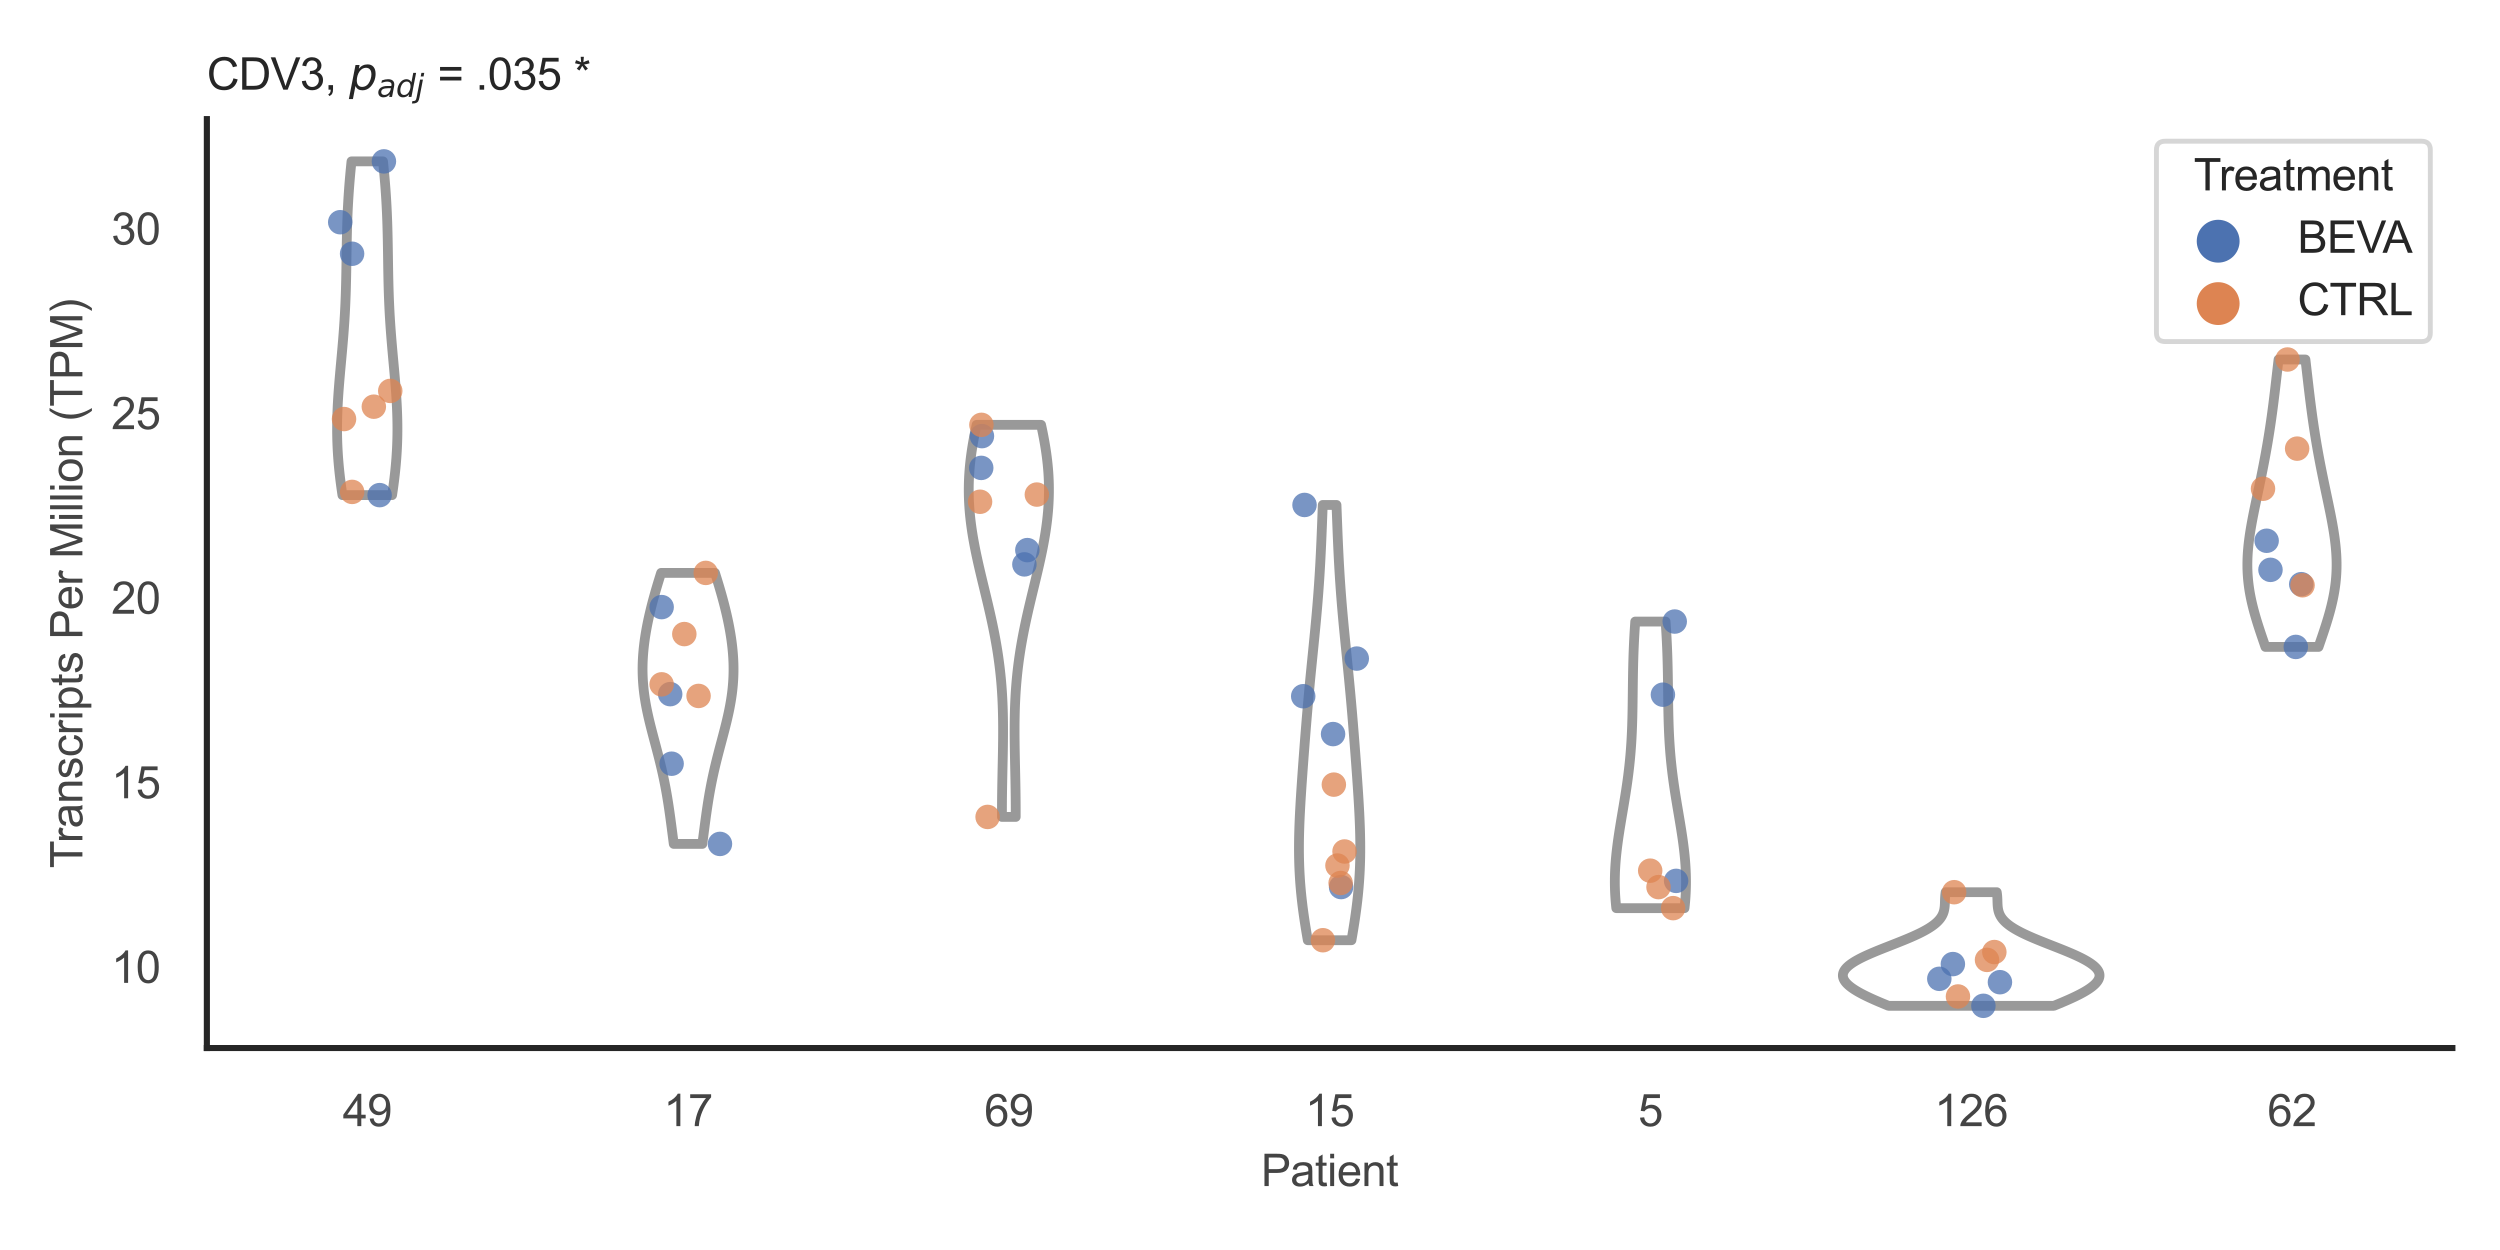 <?xml version="1.0" encoding="utf-8" standalone="no"?>
<!DOCTYPE svg PUBLIC "-//W3C//DTD SVG 1.1//EN"
  "http://www.w3.org/Graphics/SVG/1.1/DTD/svg11.dtd">
<svg xmlns:xlink="http://www.w3.org/1999/xlink" width="510.236pt" height="255.118pt" viewBox="0 0 510.236 255.118" xmlns="http://www.w3.org/2000/svg" version="1.1">
 <defs>
  <style type="text/css">*{stroke-linejoin: round; stroke-linecap: butt}</style>
 </defs>
 <g id="figure_1">
  <g id="patch_1">
   <path d="M 0 255.118 
L 510.236 255.118 
L 510.236 0 
L 0 0 
z
" style="fill: #ffffff"/>
  </g>
  <g id="axes_1">
   <g id="patch_2">
    <path d="M 42.22 213.898 
L 500.516 213.898 
L 500.516 24.32 
L 42.22 24.32 
z
" style="fill: #ffffff"/>
   </g>
   <g id="matplotlib.axis_1">
    <g id="xtick_1">
     <g id="text_1">
      <!-- 49 -->
      <g style="fill: #444444" transform="translate(69.951 229.84)scale(0.09 -0.09)">
       <defs>
        <path id="ArialMT-34" d="M 2069 0 
L 2069 1097 
L 81 1097 
L 81 1613 
L 2172 4581 
L 2631 4581 
L 2631 1613 
L 3250 1613 
L 3250 1097 
L 2631 1097 
L 2631 0 
L 2069 0 
z
M 2069 1613 
L 2069 3678 
L 634 1613 
L 2069 1613 
z
" transform="scale(0.016)"/>
        <path id="ArialMT-39" d="M 350 1059 
L 891 1109 
Q 959 728 1153 556 
Q 1347 384 1650 384 
Q 1909 384 2104 503 
Q 2300 622 2425 820 
Q 2550 1019 2634 1356 
Q 2719 1694 2719 2044 
Q 2719 2081 2716 2156 
Q 2547 1888 2255 1720 
Q 1963 1553 1622 1553 
Q 1053 1553 659 1965 
Q 266 2378 266 3053 
Q 266 3750 677 4175 
Q 1088 4600 1706 4600 
Q 2153 4600 2523 4359 
Q 2894 4119 3086 3673 
Q 3278 3228 3278 2384 
Q 3278 1506 3087 986 
Q 2897 466 2520 194 
Q 2144 -78 1638 -78 
Q 1100 -78 759 220 
Q 419 519 350 1059 
z
M 2653 3081 
Q 2653 3566 2395 3850 
Q 2138 4134 1775 4134 
Q 1400 4134 1122 3828 
Q 844 3522 844 3034 
Q 844 2597 1108 2323 
Q 1372 2050 1759 2050 
Q 2150 2050 2401 2323 
Q 2653 2597 2653 3081 
z
" transform="scale(0.016)"/>
       </defs>
       <use xlink:href="#ArialMT-34"/>
       <use xlink:href="#ArialMT-39" x="55.615"/>
      </g>
     </g>
    </g>
    <g id="xtick_2">
     <g id="text_2">
      <!-- 17 -->
      <g style="fill: #444444" transform="translate(135.421 229.84)scale(0.09 -0.09)">
       <defs>
        <path id="ArialMT-31" d="M 2384 0 
L 1822 0 
L 1822 3584 
Q 1619 3391 1289 3197 
Q 959 3003 697 2906 
L 697 3450 
Q 1169 3672 1522 3987 
Q 1875 4303 2022 4600 
L 2384 4600 
L 2384 0 
z
" transform="scale(0.016)"/>
        <path id="ArialMT-37" d="M 303 3981 
L 303 4522 
L 3269 4522 
L 3269 4084 
Q 2831 3619 2401 2847 
Q 1972 2075 1738 1259 
Q 1569 684 1522 0 
L 944 0 
Q 953 541 1156 1306 
Q 1359 2072 1739 2783 
Q 2119 3494 2547 3981 
L 303 3981 
z
" transform="scale(0.016)"/>
       </defs>
       <use xlink:href="#ArialMT-31"/>
       <use xlink:href="#ArialMT-37" x="55.615"/>
      </g>
     </g>
    </g>
    <g id="xtick_3">
     <g id="text_3">
      <!-- 69 -->
      <g style="fill: #444444" transform="translate(200.892 229.84)scale(0.09 -0.09)">
       <defs>
        <path id="ArialMT-36" d="M 3184 3459 
L 2625 3416 
Q 2550 3747 2413 3897 
Q 2184 4138 1850 4138 
Q 1581 4138 1378 3988 
Q 1113 3794 959 3422 
Q 806 3050 800 2363 
Q 1003 2672 1297 2822 
Q 1591 2972 1913 2972 
Q 2475 2972 2870 2558 
Q 3266 2144 3266 1488 
Q 3266 1056 3080 686 
Q 2894 316 2569 119 
Q 2244 -78 1831 -78 
Q 1128 -78 684 439 
Q 241 956 241 2144 
Q 241 3472 731 4075 
Q 1159 4600 1884 4600 
Q 2425 4600 2770 4297 
Q 3116 3994 3184 3459 
z
M 888 1484 
Q 888 1194 1011 928 
Q 1134 663 1356 523 
Q 1578 384 1822 384 
Q 2178 384 2434 671 
Q 2691 959 2691 1453 
Q 2691 1928 2437 2201 
Q 2184 2475 1800 2475 
Q 1419 2475 1153 2201 
Q 888 1928 888 1484 
z
" transform="scale(0.016)"/>
       </defs>
       <use xlink:href="#ArialMT-36"/>
       <use xlink:href="#ArialMT-39" x="55.615"/>
      </g>
     </g>
    </g>
    <g id="xtick_4">
     <g id="text_4">
      <!-- 15 -->
      <g style="fill: #444444" transform="translate(266.363 229.84)scale(0.09 -0.09)">
       <defs>
        <path id="ArialMT-35" d="M 266 1200 
L 856 1250 
Q 922 819 1161 601 
Q 1400 384 1738 384 
Q 2144 384 2425 690 
Q 2706 997 2706 1503 
Q 2706 1984 2436 2262 
Q 2166 2541 1728 2541 
Q 1456 2541 1237 2417 
Q 1019 2294 894 2097 
L 366 2166 
L 809 4519 
L 3088 4519 
L 3088 3981 
L 1259 3981 
L 1013 2750 
Q 1425 3038 1878 3038 
Q 2478 3038 2890 2622 
Q 3303 2206 3303 1553 
Q 3303 931 2941 478 
Q 2500 -78 1738 -78 
Q 1113 -78 717 272 
Q 322 622 266 1200 
z
" transform="scale(0.016)"/>
       </defs>
       <use xlink:href="#ArialMT-31"/>
       <use xlink:href="#ArialMT-35" x="55.615"/>
      </g>
     </g>
    </g>
    <g id="xtick_5">
     <g id="text_5">
      <!-- 5 -->
      <g style="fill: #444444" transform="translate(334.337 229.84)scale(0.09 -0.09)">
       <use xlink:href="#ArialMT-35"/>
      </g>
     </g>
    </g>
    <g id="xtick_6">
     <g id="text_6">
      <!-- 126 -->
      <g style="fill: #444444" transform="translate(394.803 229.84)scale(0.09 -0.09)">
       <defs>
        <path id="ArialMT-32" d="M 3222 541 
L 3222 0 
L 194 0 
Q 188 203 259 391 
Q 375 700 629 1000 
Q 884 1300 1366 1694 
Q 2113 2306 2375 2664 
Q 2638 3022 2638 3341 
Q 2638 3675 2398 3904 
Q 2159 4134 1775 4134 
Q 1369 4134 1125 3890 
Q 881 3647 878 3216 
L 300 3275 
Q 359 3922 746 4261 
Q 1134 4600 1788 4600 
Q 2447 4600 2831 4234 
Q 3216 3869 3216 3328 
Q 3216 3053 3103 2787 
Q 2991 2522 2730 2228 
Q 2469 1934 1863 1422 
Q 1356 997 1212 845 
Q 1069 694 975 541 
L 3222 541 
z
" transform="scale(0.016)"/>
       </defs>
       <use xlink:href="#ArialMT-31"/>
       <use xlink:href="#ArialMT-32" x="55.615"/>
       <use xlink:href="#ArialMT-36" x="111.23"/>
      </g>
     </g>
    </g>
    <g id="xtick_7">
     <g id="text_7">
      <!-- 62 -->
      <g style="fill: #444444" transform="translate(462.776 229.84)scale(0.09 -0.09)">
       <use xlink:href="#ArialMT-36"/>
       <use xlink:href="#ArialMT-32" x="55.615"/>
      </g>
     </g>
    </g>
    <g id="text_8">
     <!-- Patient -->
     <g style="fill: #444444" transform="translate(257.359 242.071)scale(0.09 -0.09)">
      <defs>
       <path id="ArialMT-50" d="M 494 0 
L 494 4581 
L 2222 4581 
Q 2678 4581 2919 4538 
Q 3256 4481 3484 4323 
Q 3713 4166 3852 3881 
Q 3991 3597 3991 3256 
Q 3991 2672 3619 2267 
Q 3247 1863 2275 1863 
L 1100 1863 
L 1100 0 
L 494 0 
z
M 1100 2403 
L 2284 2403 
Q 2872 2403 3119 2622 
Q 3366 2841 3366 3238 
Q 3366 3525 3220 3729 
Q 3075 3934 2838 4000 
Q 2684 4041 2272 4041 
L 1100 4041 
L 1100 2403 
z
" transform="scale(0.016)"/>
       <path id="ArialMT-61" d="M 2588 409 
Q 2275 144 1986 34 
Q 1697 -75 1366 -75 
Q 819 -75 525 192 
Q 231 459 231 875 
Q 231 1119 342 1320 
Q 453 1522 633 1644 
Q 813 1766 1038 1828 
Q 1203 1872 1538 1913 
Q 2219 1994 2541 2106 
Q 2544 2222 2544 2253 
Q 2544 2597 2384 2738 
Q 2169 2928 1744 2928 
Q 1347 2928 1158 2789 
Q 969 2650 878 2297 
L 328 2372 
Q 403 2725 575 2942 
Q 747 3159 1072 3276 
Q 1397 3394 1825 3394 
Q 2250 3394 2515 3294 
Q 2781 3194 2906 3042 
Q 3031 2891 3081 2659 
Q 3109 2516 3109 2141 
L 3109 1391 
Q 3109 606 3145 398 
Q 3181 191 3288 0 
L 2700 0 
Q 2613 175 2588 409 
z
M 2541 1666 
Q 2234 1541 1622 1453 
Q 1275 1403 1131 1340 
Q 988 1278 909 1158 
Q 831 1038 831 891 
Q 831 666 1001 516 
Q 1172 366 1500 366 
Q 1825 366 2078 508 
Q 2331 650 2450 897 
Q 2541 1088 2541 1459 
L 2541 1666 
z
" transform="scale(0.016)"/>
       <path id="ArialMT-74" d="M 1650 503 
L 1731 6 
Q 1494 -44 1306 -44 
Q 1000 -44 831 53 
Q 663 150 594 308 
Q 525 466 525 972 
L 525 2881 
L 113 2881 
L 113 3319 
L 525 3319 
L 525 4141 
L 1084 4478 
L 1084 3319 
L 1650 3319 
L 1650 2881 
L 1084 2881 
L 1084 941 
Q 1084 700 1114 631 
Q 1144 563 1211 522 
Q 1278 481 1403 481 
Q 1497 481 1650 503 
z
" transform="scale(0.016)"/>
       <path id="ArialMT-69" d="M 425 3934 
L 425 4581 
L 988 4581 
L 988 3934 
L 425 3934 
z
M 425 0 
L 425 3319 
L 988 3319 
L 988 0 
L 425 0 
z
" transform="scale(0.016)"/>
       <path id="ArialMT-65" d="M 2694 1069 
L 3275 997 
Q 3138 488 2766 206 
Q 2394 -75 1816 -75 
Q 1088 -75 661 373 
Q 234 822 234 1631 
Q 234 2469 665 2931 
Q 1097 3394 1784 3394 
Q 2450 3394 2872 2941 
Q 3294 2488 3294 1666 
Q 3294 1616 3291 1516 
L 816 1516 
Q 847 969 1125 678 
Q 1403 388 1819 388 
Q 2128 388 2347 550 
Q 2566 713 2694 1069 
z
M 847 1978 
L 2700 1978 
Q 2663 2397 2488 2606 
Q 2219 2931 1791 2931 
Q 1403 2931 1139 2672 
Q 875 2413 847 1978 
z
" transform="scale(0.016)"/>
       <path id="ArialMT-6e" d="M 422 0 
L 422 3319 
L 928 3319 
L 928 2847 
Q 1294 3394 1984 3394 
Q 2284 3394 2536 3286 
Q 2788 3178 2913 3003 
Q 3038 2828 3088 2588 
Q 3119 2431 3119 2041 
L 3119 0 
L 2556 0 
L 2556 2019 
Q 2556 2363 2490 2533 
Q 2425 2703 2258 2804 
Q 2091 2906 1866 2906 
Q 1506 2906 1245 2678 
Q 984 2450 984 1813 
L 984 0 
L 422 0 
z
" transform="scale(0.016)"/>
      </defs>
      <use xlink:href="#ArialMT-50"/>
      <use xlink:href="#ArialMT-61" x="66.699"/>
      <use xlink:href="#ArialMT-74" x="122.314"/>
      <use xlink:href="#ArialMT-69" x="150.098"/>
      <use xlink:href="#ArialMT-65" x="172.314"/>
      <use xlink:href="#ArialMT-6e" x="227.93"/>
      <use xlink:href="#ArialMT-74" x="283.545"/>
     </g>
    </g>
   </g>
   <g id="matplotlib.axis_2">
    <g id="ytick_1">
     <g id="text_9">
      <!-- 10 -->
      <g style="fill: #444444" transform="translate(22.71 200.596)scale(0.09 -0.09)">
       <defs>
        <path id="ArialMT-30" d="M 266 2259 
Q 266 3072 433 3567 
Q 600 4063 929 4331 
Q 1259 4600 1759 4600 
Q 2128 4600 2406 4451 
Q 2684 4303 2865 4023 
Q 3047 3744 3150 3342 
Q 3253 2941 3253 2259 
Q 3253 1453 3087 958 
Q 2922 463 2592 192 
Q 2263 -78 1759 -78 
Q 1097 -78 719 397 
Q 266 969 266 2259 
z
M 844 2259 
Q 844 1131 1108 757 
Q 1372 384 1759 384 
Q 2147 384 2411 759 
Q 2675 1134 2675 2259 
Q 2675 3391 2411 3762 
Q 2147 4134 1753 4134 
Q 1366 4134 1134 3806 
Q 844 3388 844 2259 
z
" transform="scale(0.016)"/>
       </defs>
       <use xlink:href="#ArialMT-31"/>
       <use xlink:href="#ArialMT-30" x="55.615"/>
      </g>
     </g>
    </g>
    <g id="ytick_2">
     <g id="text_10">
      <!-- 15 -->
      <g style="fill: #444444" transform="translate(22.71 162.925)scale(0.09 -0.09)">
       <use xlink:href="#ArialMT-31"/>
       <use xlink:href="#ArialMT-35" x="55.615"/>
      </g>
     </g>
    </g>
    <g id="ytick_3">
     <g id="text_11">
      <!-- 20 -->
      <g style="fill: #444444" transform="translate(22.71 125.254)scale(0.09 -0.09)">
       <use xlink:href="#ArialMT-32"/>
       <use xlink:href="#ArialMT-30" x="55.615"/>
      </g>
     </g>
    </g>
    <g id="ytick_4">
     <g id="text_12">
      <!-- 25 -->
      <g style="fill: #444444" transform="translate(22.71 87.583)scale(0.09 -0.09)">
       <use xlink:href="#ArialMT-32"/>
       <use xlink:href="#ArialMT-35" x="55.615"/>
      </g>
     </g>
    </g>
    <g id="ytick_5">
     <g id="text_13">
      <!-- 30 -->
      <g style="fill: #444444" transform="translate(22.71 49.912)scale(0.09 -0.09)">
       <defs>
        <path id="ArialMT-33" d="M 269 1209 
L 831 1284 
Q 928 806 1161 595 
Q 1394 384 1728 384 
Q 2125 384 2398 659 
Q 2672 934 2672 1341 
Q 2672 1728 2419 1979 
Q 2166 2231 1775 2231 
Q 1616 2231 1378 2169 
L 1441 2663 
Q 1497 2656 1531 2656 
Q 1891 2656 2178 2843 
Q 2466 3031 2466 3422 
Q 2466 3731 2256 3934 
Q 2047 4138 1716 4138 
Q 1388 4138 1169 3931 
Q 950 3725 888 3313 
L 325 3413 
Q 428 3978 793 4289 
Q 1159 4600 1703 4600 
Q 2078 4600 2393 4439 
Q 2709 4278 2876 4000 
Q 3044 3722 3044 3409 
Q 3044 3113 2884 2869 
Q 2725 2625 2413 2481 
Q 2819 2388 3044 2092 
Q 3269 1797 3269 1353 
Q 3269 753 2831 336 
Q 2394 -81 1725 -81 
Q 1122 -81 723 278 
Q 325 638 269 1209 
z
" transform="scale(0.016)"/>
       </defs>
       <use xlink:href="#ArialMT-33"/>
       <use xlink:href="#ArialMT-30" x="55.615"/>
      </g>
     </g>
    </g>
    <g id="text_14">
     <!-- Transcripts Per Million (TPM) -->
     <g style="fill: #444444" transform="translate(16.816 177.194)rotate(-90)scale(0.09 -0.09)">
      <defs>
       <path id="ArialMT-54" d="M 1659 0 
L 1659 4041 
L 150 4041 
L 150 4581 
L 3781 4581 
L 3781 4041 
L 2266 4041 
L 2266 0 
L 1659 0 
z
" transform="scale(0.016)"/>
       <path id="ArialMT-72" d="M 416 0 
L 416 3319 
L 922 3319 
L 922 2816 
Q 1116 3169 1280 3281 
Q 1444 3394 1641 3394 
Q 1925 3394 2219 3213 
L 2025 2691 
Q 1819 2813 1613 2813 
Q 1428 2813 1281 2702 
Q 1134 2591 1072 2394 
Q 978 2094 978 1738 
L 978 0 
L 416 0 
z
" transform="scale(0.016)"/>
       <path id="ArialMT-73" d="M 197 991 
L 753 1078 
Q 800 744 1014 566 
Q 1228 388 1613 388 
Q 2000 388 2187 545 
Q 2375 703 2375 916 
Q 2375 1106 2209 1216 
Q 2094 1291 1634 1406 
Q 1016 1563 777 1677 
Q 538 1791 414 1992 
Q 291 2194 291 2438 
Q 291 2659 392 2848 
Q 494 3038 669 3163 
Q 800 3259 1026 3326 
Q 1253 3394 1513 3394 
Q 1903 3394 2198 3281 
Q 2494 3169 2634 2976 
Q 2775 2784 2828 2463 
L 2278 2388 
Q 2241 2644 2061 2787 
Q 1881 2931 1553 2931 
Q 1166 2931 1000 2803 
Q 834 2675 834 2503 
Q 834 2394 903 2306 
Q 972 2216 1119 2156 
Q 1203 2125 1616 2013 
Q 2213 1853 2448 1751 
Q 2684 1650 2818 1456 
Q 2953 1263 2953 975 
Q 2953 694 2789 445 
Q 2625 197 2315 61 
Q 2006 -75 1616 -75 
Q 969 -75 630 194 
Q 291 463 197 991 
z
" transform="scale(0.016)"/>
       <path id="ArialMT-63" d="M 2588 1216 
L 3141 1144 
Q 3050 572 2676 248 
Q 2303 -75 1759 -75 
Q 1078 -75 664 370 
Q 250 816 250 1647 
Q 250 2184 428 2587 
Q 606 2991 970 3192 
Q 1334 3394 1763 3394 
Q 2303 3394 2647 3120 
Q 2991 2847 3088 2344 
L 2541 2259 
Q 2463 2594 2264 2762 
Q 2066 2931 1784 2931 
Q 1359 2931 1093 2626 
Q 828 2322 828 1663 
Q 828 994 1084 691 
Q 1341 388 1753 388 
Q 2084 388 2306 591 
Q 2528 794 2588 1216 
z
" transform="scale(0.016)"/>
       <path id="ArialMT-70" d="M 422 -1272 
L 422 3319 
L 934 3319 
L 934 2888 
Q 1116 3141 1344 3267 
Q 1572 3394 1897 3394 
Q 2322 3394 2647 3175 
Q 2972 2956 3137 2557 
Q 3303 2159 3303 1684 
Q 3303 1175 3120 767 
Q 2938 359 2589 142 
Q 2241 -75 1856 -75 
Q 1575 -75 1351 44 
Q 1128 163 984 344 
L 984 -1272 
L 422 -1272 
z
M 931 1641 
Q 931 1000 1190 694 
Q 1450 388 1819 388 
Q 2194 388 2461 705 
Q 2728 1022 2728 1688 
Q 2728 2322 2467 2637 
Q 2206 2953 1844 2953 
Q 1484 2953 1207 2617 
Q 931 2281 931 1641 
z
" transform="scale(0.016)"/>
       <path id="ArialMT-20" transform="scale(0.016)"/>
       <path id="ArialMT-4d" d="M 475 0 
L 475 4581 
L 1388 4581 
L 2472 1338 
Q 2622 884 2691 659 
Q 2769 909 2934 1394 
L 4031 4581 
L 4847 4581 
L 4847 0 
L 4263 0 
L 4263 3834 
L 2931 0 
L 2384 0 
L 1059 3900 
L 1059 0 
L 475 0 
z
" transform="scale(0.016)"/>
       <path id="ArialMT-6c" d="M 409 0 
L 409 4581 
L 972 4581 
L 972 0 
L 409 0 
z
" transform="scale(0.016)"/>
       <path id="ArialMT-6f" d="M 213 1659 
Q 213 2581 725 3025 
Q 1153 3394 1769 3394 
Q 2453 3394 2887 2945 
Q 3322 2497 3322 1706 
Q 3322 1066 3130 698 
Q 2938 331 2570 128 
Q 2203 -75 1769 -75 
Q 1072 -75 642 372 
Q 213 819 213 1659 
z
M 791 1659 
Q 791 1022 1069 705 
Q 1347 388 1769 388 
Q 2188 388 2466 706 
Q 2744 1025 2744 1678 
Q 2744 2294 2464 2611 
Q 2184 2928 1769 2928 
Q 1347 2928 1069 2612 
Q 791 2297 791 1659 
z
" transform="scale(0.016)"/>
       <path id="ArialMT-28" d="M 1497 -1347 
Q 1031 -759 709 28 
Q 388 816 388 1659 
Q 388 2403 628 3084 
Q 909 3875 1497 4659 
L 1900 4659 
Q 1522 4009 1400 3731 
Q 1209 3300 1100 2831 
Q 966 2247 966 1656 
Q 966 153 1900 -1347 
L 1497 -1347 
z
" transform="scale(0.016)"/>
       <path id="ArialMT-29" d="M 791 -1347 
L 388 -1347 
Q 1322 153 1322 1656 
Q 1322 2244 1188 2822 
Q 1081 3291 891 3722 
Q 769 4003 388 4659 
L 791 4659 
Q 1378 3875 1659 3084 
Q 1900 2403 1900 1659 
Q 1900 816 1576 28 
Q 1253 -759 791 -1347 
z
" transform="scale(0.016)"/>
      </defs>
      <use xlink:href="#ArialMT-54"/>
      <use xlink:href="#ArialMT-72" x="57.334"/>
      <use xlink:href="#ArialMT-61" x="90.635"/>
      <use xlink:href="#ArialMT-6e" x="146.25"/>
      <use xlink:href="#ArialMT-73" x="201.865"/>
      <use xlink:href="#ArialMT-63" x="251.865"/>
      <use xlink:href="#ArialMT-72" x="301.865"/>
      <use xlink:href="#ArialMT-69" x="335.166"/>
      <use xlink:href="#ArialMT-70" x="357.383"/>
      <use xlink:href="#ArialMT-74" x="412.998"/>
      <use xlink:href="#ArialMT-73" x="440.781"/>
      <use xlink:href="#ArialMT-20" x="490.781"/>
      <use xlink:href="#ArialMT-50" x="518.564"/>
      <use xlink:href="#ArialMT-65" x="585.264"/>
      <use xlink:href="#ArialMT-72" x="640.879"/>
      <use xlink:href="#ArialMT-20" x="674.18"/>
      <use xlink:href="#ArialMT-4d" x="701.963"/>
      <use xlink:href="#ArialMT-69" x="785.264"/>
      <use xlink:href="#ArialMT-6c" x="807.48"/>
      <use xlink:href="#ArialMT-6c" x="829.697"/>
      <use xlink:href="#ArialMT-69" x="851.914"/>
      <use xlink:href="#ArialMT-6f" x="874.131"/>
      <use xlink:href="#ArialMT-6e" x="929.746"/>
      <use xlink:href="#ArialMT-20" x="985.361"/>
      <use xlink:href="#ArialMT-28" x="1013.145"/>
      <use xlink:href="#ArialMT-54" x="1046.445"/>
      <use xlink:href="#ArialMT-50" x="1107.529"/>
      <use xlink:href="#ArialMT-4d" x="1174.229"/>
      <use xlink:href="#ArialMT-29" x="1257.529"/>
     </g>
    </g>
   </g>
   <g id="PolyCollection_1">
    <defs>
     <path id="m190b0c672f" d="M 80.024 -154.066 
L 69.887 -154.066 
L 69.785 -154.754 
L 69.687 -155.442 
L 69.593 -156.131 
L 69.503 -156.819 
L 69.418 -157.507 
L 69.338 -158.195 
L 69.263 -158.883 
L 69.193 -159.571 
L 69.129 -160.259 
L 69.07 -160.947 
L 69.016 -161.635 
L 68.969 -162.323 
L 68.927 -163.011 
L 68.891 -163.699 
L 68.861 -164.387 
L 68.836 -165.075 
L 68.818 -165.763 
L 68.806 -166.451 
L 68.799 -167.139 
L 68.798 -167.827 
L 68.803 -168.515 
L 68.813 -169.203 
L 68.828 -169.891 
L 68.849 -170.579 
L 68.874 -171.267 
L 68.904 -171.955 
L 68.938 -172.643 
L 68.976 -173.331 
L 69.019 -174.019 
L 69.065 -174.707 
L 69.114 -175.395 
L 69.166 -176.083 
L 69.22 -176.771 
L 69.277 -177.459 
L 69.335 -178.147 
L 69.396 -178.835 
L 69.457 -179.523 
L 69.519 -180.211 
L 69.582 -180.899 
L 69.645 -181.587 
L 69.708 -182.275 
L 69.77 -182.963 
L 69.831 -183.652 
L 69.892 -184.34 
L 69.951 -185.028 
L 70.009 -185.716 
L 70.065 -186.404 
L 70.118 -187.092 
L 70.17 -187.78 
L 70.219 -188.468 
L 70.266 -189.156 
L 70.311 -189.844 
L 70.352 -190.532 
L 70.392 -191.22 
L 70.428 -191.908 
L 70.462 -192.596 
L 70.493 -193.284 
L 70.521 -193.972 
L 70.547 -194.66 
L 70.571 -195.348 
L 70.593 -196.036 
L 70.612 -196.724 
L 70.629 -197.412 
L 70.645 -198.1 
L 70.659 -198.788 
L 70.672 -199.476 
L 70.684 -200.164 
L 70.695 -200.852 
L 70.705 -201.54 
L 70.715 -202.228 
L 70.725 -202.916 
L 70.735 -203.604 
L 70.746 -204.292 
L 70.757 -204.98 
L 70.77 -205.668 
L 70.783 -206.356 
L 70.798 -207.044 
L 70.814 -207.732 
L 70.833 -208.42 
L 70.853 -209.108 
L 70.875 -209.796 
L 70.9 -210.484 
L 70.927 -211.173 
L 70.957 -211.861 
L 70.989 -212.549 
L 71.025 -213.237 
L 71.063 -213.925 
L 71.104 -214.613 
L 71.148 -215.301 
L 71.195 -215.989 
L 71.244 -216.677 
L 71.297 -217.365 
L 71.352 -218.053 
L 71.41 -218.741 
L 71.471 -219.429 
L 71.534 -220.117 
L 71.6 -220.805 
L 71.668 -221.493 
L 71.738 -222.181 
L 78.173 -222.181 
L 78.173 -222.181 
L 78.243 -221.493 
L 78.311 -220.805 
L 78.377 -220.117 
L 78.44 -219.429 
L 78.501 -218.741 
L 78.559 -218.053 
L 78.614 -217.365 
L 78.667 -216.677 
L 78.716 -215.989 
L 78.763 -215.301 
L 78.807 -214.613 
L 78.848 -213.925 
L 78.886 -213.237 
L 78.921 -212.549 
L 78.954 -211.861 
L 78.984 -211.173 
L 79.011 -210.484 
L 79.036 -209.796 
L 79.058 -209.108 
L 79.078 -208.42 
L 79.097 -207.732 
L 79.113 -207.044 
L 79.128 -206.356 
L 79.141 -205.668 
L 79.153 -204.98 
L 79.165 -204.292 
L 79.175 -203.604 
L 79.186 -202.916 
L 79.196 -202.228 
L 79.206 -201.54 
L 79.216 -200.852 
L 79.227 -200.164 
L 79.239 -199.476 
L 79.252 -198.788 
L 79.266 -198.1 
L 79.282 -197.412 
L 79.299 -196.724 
L 79.318 -196.036 
L 79.34 -195.348 
L 79.363 -194.66 
L 79.39 -193.972 
L 79.418 -193.284 
L 79.449 -192.596 
L 79.483 -191.908 
L 79.519 -191.22 
L 79.558 -190.532 
L 79.6 -189.844 
L 79.645 -189.156 
L 79.691 -188.468 
L 79.741 -187.78 
L 79.793 -187.092 
L 79.846 -186.404 
L 79.902 -185.716 
L 79.96 -185.028 
L 80.019 -184.34 
L 80.079 -183.652 
L 80.141 -182.963 
L 80.203 -182.275 
L 80.266 -181.587 
L 80.329 -180.899 
L 80.392 -180.211 
L 80.454 -179.523 
L 80.515 -178.835 
L 80.575 -178.147 
L 80.634 -177.459 
L 80.691 -176.771 
L 80.745 -176.083 
L 80.797 -175.395 
L 80.846 -174.707 
L 80.892 -174.019 
L 80.934 -173.331 
L 80.973 -172.643 
L 81.007 -171.955 
L 81.037 -171.267 
L 81.062 -170.579 
L 81.083 -169.891 
L 81.098 -169.203 
L 81.108 -168.515 
L 81.113 -167.827 
L 81.112 -167.139 
L 81.105 -166.451 
L 81.093 -165.763 
L 81.074 -165.075 
L 81.05 -164.387 
L 81.02 -163.699 
L 80.984 -163.011 
L 80.942 -162.323 
L 80.895 -161.635 
L 80.841 -160.947 
L 80.782 -160.259 
L 80.718 -159.571 
L 80.648 -158.883 
L 80.573 -158.195 
L 80.493 -157.507 
L 80.408 -156.819 
L 80.318 -156.131 
L 80.224 -155.442 
L 80.126 -154.754 
L 80.024 -154.066 
z
" style="stroke: #999999; stroke-width: 2"/>
    </defs>
    <g clip-path="url(#p1235cf50e5)">
     <use xlink:href="#m190b0c672f" x="0" y="255.118" style="fill: #ffffff; stroke: #999999; stroke-width: 2"/>
    </g>
   </g>
   <g id="PolyCollection_2">
    <defs>
     <path id="mb6fcfe1205" d="M 143.343 -82.879 
L 137.509 -82.879 
L 137.437 -83.437 
L 137.364 -83.996 
L 137.292 -84.555 
L 137.22 -85.114 
L 137.147 -85.672 
L 137.075 -86.231 
L 137.001 -86.79 
L 136.927 -87.348 
L 136.852 -87.907 
L 136.775 -88.466 
L 136.698 -89.025 
L 136.618 -89.583 
L 136.536 -90.142 
L 136.453 -90.701 
L 136.366 -91.26 
L 136.277 -91.818 
L 136.185 -92.377 
L 136.091 -92.936 
L 135.992 -93.494 
L 135.891 -94.053 
L 135.786 -94.612 
L 135.677 -95.171 
L 135.565 -95.729 
L 135.449 -96.288 
L 135.33 -96.847 
L 135.207 -97.405 
L 135.08 -97.964 
L 134.95 -98.523 
L 134.817 -99.082 
L 134.681 -99.64 
L 134.542 -100.199 
L 134.4 -100.758 
L 134.257 -101.317 
L 134.111 -101.875 
L 133.964 -102.434 
L 133.817 -102.993 
L 133.668 -103.551 
L 133.519 -104.11 
L 133.371 -104.669 
L 133.224 -105.228 
L 133.078 -105.786 
L 132.934 -106.345 
L 132.792 -106.904 
L 132.654 -107.462 
L 132.519 -108.021 
L 132.387 -108.58 
L 132.261 -109.139 
L 132.139 -109.697 
L 132.023 -110.256 
L 131.912 -110.815 
L 131.808 -111.374 
L 131.711 -111.932 
L 131.62 -112.491 
L 131.537 -113.05 
L 131.461 -113.608 
L 131.393 -114.167 
L 131.333 -114.726 
L 131.281 -115.285 
L 131.237 -115.843 
L 131.202 -116.402 
L 131.175 -116.961 
L 131.156 -117.519 
L 131.145 -118.078 
L 131.142 -118.637 
L 131.148 -119.196 
L 131.162 -119.754 
L 131.183 -120.313 
L 131.213 -120.872 
L 131.249 -121.43 
L 131.294 -121.989 
L 131.345 -122.548 
L 131.403 -123.107 
L 131.468 -123.665 
L 131.54 -124.224 
L 131.618 -124.783 
L 131.702 -125.342 
L 131.793 -125.9 
L 131.889 -126.459 
L 131.99 -127.018 
L 132.097 -127.576 
L 132.21 -128.135 
L 132.327 -128.694 
L 132.449 -129.253 
L 132.577 -129.811 
L 132.708 -130.37 
L 132.844 -130.929 
L 132.985 -131.487 
L 133.129 -132.046 
L 133.277 -132.605 
L 133.429 -133.164 
L 133.585 -133.722 
L 133.743 -134.281 
L 133.905 -134.84 
L 134.07 -135.399 
L 134.237 -135.957 
L 134.407 -136.516 
L 134.579 -137.075 
L 134.752 -137.633 
L 134.927 -138.192 
L 145.925 -138.192 
L 145.925 -138.192 
L 146.1 -137.633 
L 146.274 -137.075 
L 146.446 -136.516 
L 146.615 -135.957 
L 146.783 -135.399 
L 146.947 -134.84 
L 147.109 -134.281 
L 147.268 -133.722 
L 147.423 -133.164 
L 147.575 -132.605 
L 147.724 -132.046 
L 147.868 -131.487 
L 148.008 -130.929 
L 148.144 -130.37 
L 148.276 -129.811 
L 148.403 -129.253 
L 148.526 -128.694 
L 148.643 -128.135 
L 148.755 -127.576 
L 148.862 -127.018 
L 148.964 -126.459 
L 149.06 -125.9 
L 149.15 -125.342 
L 149.235 -124.783 
L 149.313 -124.224 
L 149.384 -123.665 
L 149.449 -123.107 
L 149.508 -122.548 
L 149.559 -121.989 
L 149.603 -121.43 
L 149.64 -120.872 
L 149.669 -120.313 
L 149.691 -119.754 
L 149.705 -119.196 
L 149.71 -118.637 
L 149.708 -118.078 
L 149.697 -117.519 
L 149.678 -116.961 
L 149.651 -116.402 
L 149.615 -115.843 
L 149.572 -115.285 
L 149.52 -114.726 
L 149.46 -114.167 
L 149.392 -113.608 
L 149.316 -113.05 
L 149.232 -112.491 
L 149.142 -111.932 
L 149.044 -111.374 
L 148.94 -110.815 
L 148.83 -110.256 
L 148.714 -109.697 
L 148.592 -109.139 
L 148.465 -108.58 
L 148.334 -108.021 
L 148.199 -107.462 
L 148.06 -106.904 
L 147.919 -106.345 
L 147.775 -105.786 
L 147.629 -105.228 
L 147.481 -104.669 
L 147.333 -104.11 
L 147.185 -103.551 
L 147.036 -102.993 
L 146.888 -102.434 
L 146.741 -101.875 
L 146.596 -101.317 
L 146.452 -100.758 
L 146.311 -100.199 
L 146.172 -99.64 
L 146.036 -99.082 
L 145.903 -98.523 
L 145.773 -97.964 
L 145.646 -97.405 
L 145.523 -96.847 
L 145.403 -96.288 
L 145.287 -95.729 
L 145.175 -95.171 
L 145.067 -94.612 
L 144.962 -94.053 
L 144.86 -93.494 
L 144.762 -92.936 
L 144.667 -92.377 
L 144.575 -91.818 
L 144.486 -91.26 
L 144.4 -90.701 
L 144.316 -90.142 
L 144.235 -89.583 
L 144.155 -89.025 
L 144.077 -88.466 
L 144.001 -87.907 
L 143.926 -87.348 
L 143.851 -86.79 
L 143.778 -86.231 
L 143.705 -85.672 
L 143.633 -85.114 
L 143.561 -84.555 
L 143.488 -83.996 
L 143.416 -83.437 
L 143.343 -82.879 
z
" style="stroke: #999999; stroke-width: 2"/>
    </defs>
    <g clip-path="url(#p1235cf50e5)">
     <use xlink:href="#mb6fcfe1205" x="0" y="255.118" style="fill: #ffffff; stroke: #999999; stroke-width: 2"/>
    </g>
   </g>
   <g id="PolyCollection_3">
    <defs>
     <path id="m7c75f6f5c4" d="M 207.3 -88.387 
L 204.494 -88.387 
L 204.492 -89.195 
L 204.493 -90.004 
L 204.496 -90.812 
L 204.501 -91.62 
L 204.509 -92.429 
L 204.519 -93.237 
L 204.531 -94.045 
L 204.544 -94.854 
L 204.559 -95.662 
L 204.575 -96.47 
L 204.591 -97.278 
L 204.608 -98.087 
L 204.625 -98.895 
L 204.642 -99.703 
L 204.659 -100.512 
L 204.674 -101.32 
L 204.688 -102.128 
L 204.7 -102.937 
L 204.71 -103.745 
L 204.718 -104.553 
L 204.722 -105.361 
L 204.723 -106.17 
L 204.721 -106.978 
L 204.714 -107.786 
L 204.703 -108.595 
L 204.687 -109.403 
L 204.665 -110.211 
L 204.638 -111.019 
L 204.606 -111.828 
L 204.567 -112.636 
L 204.521 -113.444 
L 204.469 -114.253 
L 204.411 -115.061 
L 204.345 -115.869 
L 204.272 -116.678 
L 204.191 -117.486 
L 204.103 -118.294 
L 204.008 -119.102 
L 203.905 -119.911 
L 203.795 -120.719 
L 203.678 -121.527 
L 203.553 -122.336 
L 203.421 -123.144 
L 203.282 -123.952 
L 203.137 -124.761 
L 202.985 -125.569 
L 202.826 -126.377 
L 202.662 -127.185 
L 202.493 -127.994 
L 202.318 -128.802 
L 202.139 -129.61 
L 201.956 -130.419 
L 201.769 -131.227 
L 201.58 -132.035 
L 201.388 -132.843 
L 201.194 -133.652 
L 200.998 -134.46 
L 200.803 -135.268 
L 200.607 -136.077 
L 200.413 -136.885 
L 200.22 -137.693 
L 200.029 -138.502 
L 199.841 -139.31 
L 199.657 -140.118 
L 199.478 -140.926 
L 199.303 -141.735 
L 199.135 -142.543 
L 198.973 -143.351 
L 198.818 -144.16 
L 198.671 -144.968 
L 198.532 -145.776 
L 198.403 -146.585 
L 198.283 -147.393 
L 198.174 -148.201 
L 198.075 -149.009 
L 197.987 -149.818 
L 197.911 -150.626 
L 197.847 -151.434 
L 197.795 -152.243 
L 197.755 -153.051 
L 197.728 -153.859 
L 197.714 -154.667 
L 197.713 -155.476 
L 197.725 -156.284 
L 197.75 -157.092 
L 197.787 -157.901 
L 197.838 -158.709 
L 197.901 -159.517 
L 197.976 -160.326 
L 198.063 -161.134 
L 198.162 -161.942 
L 198.272 -162.75 
L 198.393 -163.559 
L 198.524 -164.367 
L 198.665 -165.175 
L 198.815 -165.984 
L 198.974 -166.792 
L 199.14 -167.6 
L 199.313 -168.409 
L 212.481 -168.409 
L 212.481 -168.409 
L 212.655 -167.6 
L 212.821 -166.792 
L 212.979 -165.984 
L 213.129 -165.175 
L 213.27 -164.367 
L 213.401 -163.559 
L 213.522 -162.75 
L 213.632 -161.942 
L 213.731 -161.134 
L 213.818 -160.326 
L 213.894 -159.517 
L 213.957 -158.709 
L 214.007 -157.901 
L 214.045 -157.092 
L 214.07 -156.284 
L 214.081 -155.476 
L 214.08 -154.667 
L 214.066 -153.859 
L 214.039 -153.051 
L 214 -152.243 
L 213.948 -151.434 
L 213.884 -150.626 
L 213.807 -149.818 
L 213.72 -149.009 
L 213.621 -148.201 
L 213.511 -147.393 
L 213.392 -146.585 
L 213.262 -145.776 
L 213.124 -144.968 
L 212.977 -144.16 
L 212.822 -143.351 
L 212.66 -142.543 
L 212.491 -141.735 
L 212.317 -140.926 
L 212.137 -140.118 
L 211.953 -139.31 
L 211.765 -138.502 
L 211.575 -137.693 
L 211.382 -136.885 
L 211.187 -136.077 
L 210.992 -135.268 
L 210.796 -134.46 
L 210.601 -133.652 
L 210.407 -132.843 
L 210.215 -132.035 
L 210.025 -131.227 
L 209.838 -130.419 
L 209.655 -129.61 
L 209.476 -128.802 
L 209.302 -127.994 
L 209.132 -127.185 
L 208.968 -126.377 
L 208.81 -125.569 
L 208.658 -124.761 
L 208.512 -123.952 
L 208.373 -123.144 
L 208.241 -122.336 
L 208.117 -121.527 
L 207.999 -120.719 
L 207.889 -119.911 
L 207.786 -119.102 
L 207.691 -118.294 
L 207.603 -117.486 
L 207.523 -116.678 
L 207.45 -115.869 
L 207.384 -115.061 
L 207.325 -114.253 
L 207.273 -113.444 
L 207.228 -112.636 
L 207.189 -111.828 
L 207.156 -111.019 
L 207.129 -110.211 
L 207.108 -109.403 
L 207.092 -108.595 
L 207.08 -107.786 
L 207.074 -106.978 
L 207.071 -106.17 
L 207.072 -105.361 
L 207.077 -104.553 
L 207.084 -103.745 
L 207.094 -102.937 
L 207.106 -102.128 
L 207.12 -101.32 
L 207.136 -100.512 
L 207.152 -99.703 
L 207.169 -98.895 
L 207.186 -98.087 
L 207.203 -97.278 
L 207.22 -96.47 
L 207.236 -95.662 
L 207.25 -94.854 
L 207.264 -94.045 
L 207.275 -93.237 
L 207.285 -92.429 
L 207.293 -91.62 
L 207.298 -90.812 
L 207.302 -90.004 
L 207.302 -89.195 
L 207.3 -88.387 
z
" style="stroke: #999999; stroke-width: 2"/>
    </defs>
    <g clip-path="url(#p1235cf50e5)">
     <use xlink:href="#m7c75f6f5c4" x="0" y="255.118" style="fill: #ffffff; stroke: #999999; stroke-width: 2"/>
    </g>
   </g>
   <g id="PolyCollection_4">
    <defs>
     <path id="m31a7c1ea86" d="M 275.825 -63.224 
L 266.912 -63.224 
L 266.756 -64.121 
L 266.605 -65.018 
L 266.458 -65.916 
L 266.317 -66.813 
L 266.182 -67.71 
L 266.053 -68.608 
L 265.931 -69.505 
L 265.817 -70.402 
L 265.711 -71.3 
L 265.612 -72.197 
L 265.523 -73.094 
L 265.442 -73.992 
L 265.37 -74.889 
L 265.307 -75.786 
L 265.253 -76.684 
L 265.208 -77.581 
L 265.171 -78.478 
L 265.144 -79.376 
L 265.124 -80.273 
L 265.113 -81.17 
L 265.11 -82.068 
L 265.114 -82.965 
L 265.125 -83.862 
L 265.143 -84.76 
L 265.167 -85.657 
L 265.196 -86.554 
L 265.231 -87.452 
L 265.27 -88.349 
L 265.314 -89.246 
L 265.361 -90.144 
L 265.412 -91.041 
L 265.465 -91.938 
L 265.521 -92.836 
L 265.579 -93.733 
L 265.639 -94.63 
L 265.701 -95.528 
L 265.764 -96.425 
L 265.828 -97.322 
L 265.893 -98.22 
L 265.958 -99.117 
L 266.025 -100.014 
L 266.092 -100.912 
L 266.16 -101.809 
L 266.228 -102.707 
L 266.297 -103.604 
L 266.367 -104.501 
L 266.438 -105.399 
L 266.51 -106.296 
L 266.583 -107.193 
L 266.656 -108.091 
L 266.731 -108.988 
L 266.808 -109.885 
L 266.885 -110.783 
L 266.964 -111.68 
L 267.044 -112.577 
L 267.126 -113.475 
L 267.209 -114.372 
L 267.294 -115.269 
L 267.379 -116.167 
L 267.466 -117.064 
L 267.554 -117.961 
L 267.643 -118.859 
L 267.732 -119.756 
L 267.822 -120.653 
L 267.913 -121.551 
L 268.003 -122.448 
L 268.093 -123.345 
L 268.182 -124.243 
L 268.271 -125.14 
L 268.359 -126.037 
L 268.445 -126.935 
L 268.53 -127.832 
L 268.614 -128.729 
L 268.695 -129.627 
L 268.774 -130.524 
L 268.851 -131.421 
L 268.925 -132.319 
L 268.997 -133.216 
L 269.065 -134.113 
L 269.131 -135.011 
L 269.195 -135.908 
L 269.255 -136.805 
L 269.313 -137.703 
L 269.367 -138.6 
L 269.42 -139.497 
L 269.469 -140.395 
L 269.516 -141.292 
L 269.561 -142.189 
L 269.604 -143.087 
L 269.645 -143.984 
L 269.685 -144.881 
L 269.723 -145.779 
L 269.759 -146.676 
L 269.795 -147.573 
L 269.83 -148.471 
L 269.865 -149.368 
L 269.899 -150.265 
L 269.932 -151.163 
L 269.966 -152.06 
L 272.77 -152.06 
L 272.77 -152.06 
L 272.804 -151.163 
L 272.838 -150.265 
L 272.872 -149.368 
L 272.906 -148.471 
L 272.941 -147.573 
L 272.977 -146.676 
L 273.013 -145.779 
L 273.051 -144.881 
L 273.091 -143.984 
L 273.132 -143.087 
L 273.175 -142.189 
L 273.22 -141.292 
L 273.267 -140.395 
L 273.317 -139.497 
L 273.369 -138.6 
L 273.424 -137.703 
L 273.481 -136.805 
L 273.542 -135.908 
L 273.605 -135.011 
L 273.671 -134.113 
L 273.74 -133.216 
L 273.811 -132.319 
L 273.885 -131.421 
L 273.962 -130.524 
L 274.041 -129.627 
L 274.123 -128.729 
L 274.206 -127.832 
L 274.291 -126.935 
L 274.377 -126.037 
L 274.465 -125.14 
L 274.554 -124.243 
L 274.643 -123.345 
L 274.733 -122.448 
L 274.824 -121.551 
L 274.914 -120.653 
L 275.004 -119.756 
L 275.093 -118.859 
L 275.182 -117.961 
L 275.27 -117.064 
L 275.357 -116.167 
L 275.442 -115.269 
L 275.527 -114.372 
L 275.61 -113.475 
L 275.692 -112.577 
L 275.772 -111.68 
L 275.851 -110.783 
L 275.929 -109.885 
L 276.005 -108.988 
L 276.08 -108.091 
L 276.154 -107.193 
L 276.226 -106.296 
L 276.298 -105.399 
L 276.369 -104.501 
L 276.439 -103.604 
L 276.508 -102.707 
L 276.576 -101.809 
L 276.644 -100.912 
L 276.711 -100.014 
L 276.778 -99.117 
L 276.843 -98.22 
L 276.908 -97.322 
L 276.972 -96.425 
L 277.035 -95.528 
L 277.097 -94.63 
L 277.157 -93.733 
L 277.215 -92.836 
L 277.271 -91.938 
L 277.325 -91.041 
L 277.375 -90.144 
L 277.423 -89.246 
L 277.466 -88.349 
L 277.505 -87.452 
L 277.54 -86.554 
L 277.57 -85.657 
L 277.593 -84.76 
L 277.611 -83.862 
L 277.622 -82.965 
L 277.626 -82.068 
L 277.623 -81.17 
L 277.612 -80.273 
L 277.593 -79.376 
L 277.565 -78.478 
L 277.529 -77.581 
L 277.483 -76.684 
L 277.429 -75.786 
L 277.366 -74.889 
L 277.294 -73.992 
L 277.213 -73.094 
L 277.124 -72.197 
L 277.026 -71.3 
L 276.919 -70.402 
L 276.805 -69.505 
L 276.683 -68.608 
L 276.555 -67.71 
L 276.419 -66.813 
L 276.278 -65.916 
L 276.131 -65.018 
L 275.98 -64.121 
L 275.825 -63.224 
z
" style="stroke: #999999; stroke-width: 2"/>
    </defs>
    <g clip-path="url(#p1235cf50e5)">
     <use xlink:href="#m31a7c1ea86" x="0" y="255.118" style="fill: #ffffff; stroke: #999999; stroke-width: 2"/>
    </g>
   </g>
   <g id="PolyCollection_5">
    <defs>
     <path id="mbca11d84ed" d="M 343.801 -69.772 
L 329.877 -69.772 
L 329.815 -70.362 
L 329.76 -70.953 
L 329.711 -71.544 
L 329.671 -72.135 
L 329.637 -72.726 
L 329.611 -73.317 
L 329.592 -73.907 
L 329.58 -74.498 
L 329.576 -75.089 
L 329.579 -75.68 
L 329.589 -76.271 
L 329.606 -76.861 
L 329.63 -77.452 
L 329.661 -78.043 
L 329.698 -78.634 
L 329.741 -79.225 
L 329.79 -79.816 
L 329.845 -80.406 
L 329.906 -80.997 
L 329.972 -81.588 
L 330.042 -82.179 
L 330.117 -82.77 
L 330.196 -83.361 
L 330.279 -83.951 
L 330.365 -84.542 
L 330.455 -85.133 
L 330.546 -85.724 
L 330.641 -86.315 
L 330.737 -86.905 
L 330.834 -87.496 
L 330.933 -88.087 
L 331.032 -88.678 
L 331.132 -89.269 
L 331.231 -89.86 
L 331.331 -90.45 
L 331.429 -91.041 
L 331.527 -91.632 
L 331.623 -92.223 
L 331.718 -92.814 
L 331.81 -93.404 
L 331.901 -93.995 
L 331.989 -94.586 
L 332.075 -95.177 
L 332.158 -95.768 
L 332.238 -96.359 
L 332.314 -96.949 
L 332.388 -97.54 
L 332.458 -98.131 
L 332.525 -98.722 
L 332.588 -99.313 
L 332.648 -99.903 
L 332.704 -100.494 
L 332.757 -101.085 
L 332.806 -101.676 
L 332.851 -102.267 
L 332.894 -102.858 
L 332.933 -103.448 
L 332.969 -104.039 
L 333.001 -104.63 
L 333.031 -105.221 
L 333.058 -105.812 
L 333.082 -106.403 
L 333.104 -106.993 
L 333.123 -107.584 
L 333.14 -108.175 
L 333.156 -108.766 
L 333.169 -109.357 
L 333.181 -109.947 
L 333.192 -110.538 
L 333.201 -111.129 
L 333.21 -111.72 
L 333.217 -112.311 
L 333.225 -112.902 
L 333.232 -113.492 
L 333.238 -114.083 
L 333.245 -114.674 
L 333.252 -115.265 
L 333.26 -115.856 
L 333.268 -116.446 
L 333.277 -117.037 
L 333.287 -117.628 
L 333.298 -118.219 
L 333.31 -118.81 
L 333.324 -119.401 
L 333.339 -119.991 
L 333.356 -120.582 
L 333.374 -121.173 
L 333.394 -121.764 
L 333.416 -122.355 
L 333.44 -122.945 
L 333.466 -123.536 
L 333.493 -124.127 
L 333.523 -124.718 
L 333.555 -125.309 
L 333.589 -125.9 
L 333.625 -126.49 
L 333.663 -127.081 
L 333.703 -127.672 
L 333.744 -128.263 
L 339.934 -128.263 
L 339.934 -128.263 
L 339.975 -127.672 
L 340.015 -127.081 
L 340.053 -126.49 
L 340.089 -125.9 
L 340.123 -125.309 
L 340.155 -124.718 
L 340.185 -124.127 
L 340.212 -123.536 
L 340.238 -122.945 
L 340.262 -122.355 
L 340.284 -121.764 
L 340.304 -121.173 
L 340.322 -120.582 
L 340.339 -119.991 
L 340.354 -119.401 
L 340.368 -118.81 
L 340.38 -118.219 
L 340.391 -117.628 
L 340.401 -117.037 
L 340.41 -116.446 
L 340.418 -115.856 
L 340.426 -115.265 
L 340.433 -114.674 
L 340.44 -114.083 
L 340.446 -113.492 
L 340.453 -112.902 
L 340.461 -112.311 
L 340.468 -111.72 
L 340.477 -111.129 
L 340.486 -110.538 
L 340.497 -109.947 
L 340.509 -109.357 
L 340.522 -108.766 
L 340.538 -108.175 
L 340.555 -107.584 
L 340.574 -106.993 
L 340.596 -106.403 
L 340.62 -105.812 
L 340.647 -105.221 
L 340.677 -104.63 
L 340.709 -104.039 
L 340.745 -103.448 
L 340.784 -102.858 
L 340.827 -102.267 
L 340.872 -101.676 
L 340.921 -101.085 
L 340.974 -100.494 
L 341.03 -99.903 
L 341.09 -99.313 
L 341.153 -98.722 
L 341.22 -98.131 
L 341.29 -97.54 
L 341.364 -96.949 
L 341.44 -96.359 
L 341.52 -95.768 
L 341.603 -95.177 
L 341.689 -94.586 
L 341.777 -93.995 
L 341.867 -93.404 
L 341.96 -92.814 
L 342.055 -92.223 
L 342.151 -91.632 
L 342.249 -91.041 
L 342.347 -90.45 
L 342.447 -89.86 
L 342.546 -89.269 
L 342.646 -88.678 
L 342.745 -88.087 
L 342.844 -87.496 
L 342.941 -86.905 
L 343.037 -86.315 
L 343.132 -85.724 
L 343.223 -85.133 
L 343.313 -84.542 
L 343.399 -83.951 
L 343.482 -83.361 
L 343.561 -82.77 
L 343.636 -82.179 
L 343.706 -81.588 
L 343.772 -80.997 
L 343.833 -80.406 
L 343.888 -79.816 
L 343.937 -79.225 
L 343.98 -78.634 
L 344.017 -78.043 
L 344.048 -77.452 
L 344.072 -76.861 
L 344.089 -76.271 
L 344.099 -75.68 
L 344.102 -75.089 
L 344.098 -74.498 
L 344.086 -73.907 
L 344.067 -73.317 
L 344.041 -72.726 
L 344.007 -72.135 
L 343.967 -71.544 
L 343.918 -70.953 
L 343.863 -70.362 
L 343.801 -69.772 
z
" style="stroke: #999999; stroke-width: 2"/>
    </defs>
    <g clip-path="url(#p1235cf50e5)">
     <use xlink:href="#mbca11d84ed" x="0" y="255.118" style="fill: #ffffff; stroke: #999999; stroke-width: 2"/>
    </g>
   </g>
   <g id="PolyCollection_6">
    <defs>
     <path id="mff69bec5cc" d="M 419.187 -49.837 
L 385.433 -49.837 
L 384.86 -50.071 
L 384.294 -50.306 
L 383.736 -50.54 
L 383.187 -50.774 
L 382.649 -51.008 
L 382.124 -51.243 
L 381.612 -51.477 
L 381.116 -51.711 
L 380.636 -51.945 
L 380.173 -52.179 
L 379.73 -52.414 
L 379.308 -52.648 
L 378.907 -52.882 
L 378.528 -53.116 
L 378.174 -53.351 
L 377.844 -53.585 
L 377.541 -53.819 
L 377.264 -54.053 
L 377.016 -54.287 
L 376.796 -54.522 
L 376.606 -54.756 
L 376.446 -54.99 
L 376.317 -55.224 
L 376.219 -55.459 
L 376.154 -55.693 
L 376.122 -55.927 
L 376.122 -56.161 
L 376.155 -56.395 
L 376.222 -56.63 
L 376.323 -56.864 
L 376.456 -57.098 
L 376.623 -57.332 
L 376.823 -57.567 
L 377.055 -57.801 
L 377.32 -58.035 
L 377.615 -58.269 
L 377.941 -58.503 
L 378.297 -58.738 
L 378.68 -58.972 
L 379.091 -59.206 
L 379.528 -59.44 
L 379.989 -59.675 
L 380.472 -59.909 
L 380.976 -60.143 
L 381.499 -60.377 
L 382.04 -60.611 
L 382.595 -60.846 
L 383.162 -61.08 
L 383.74 -61.314 
L 384.327 -61.548 
L 384.919 -61.782 
L 385.515 -62.017 
L 386.113 -62.251 
L 386.709 -62.485 
L 387.302 -62.719 
L 387.889 -62.954 
L 388.469 -63.188 
L 389.039 -63.422 
L 389.596 -63.656 
L 390.14 -63.89 
L 390.668 -64.125 
L 391.179 -64.359 
L 391.672 -64.593 
L 392.144 -64.827 
L 392.594 -65.062 
L 393.023 -65.296 
L 393.428 -65.53 
L 393.809 -65.764 
L 394.166 -65.998 
L 394.498 -66.233 
L 394.806 -66.467 
L 395.089 -66.701 
L 395.348 -66.935 
L 395.582 -67.17 
L 395.794 -67.404 
L 395.983 -67.638 
L 396.15 -67.872 
L 396.297 -68.106 
L 396.424 -68.341 
L 396.533 -68.575 
L 396.625 -68.809 
L 396.701 -69.043 
L 396.764 -69.278 
L 396.814 -69.512 
L 396.853 -69.746 
L 396.883 -69.98 
L 396.906 -70.214 
L 396.922 -70.449 
L 396.934 -70.683 
L 396.942 -70.917 
L 396.949 -71.151 
L 396.956 -71.386 
L 396.964 -71.62 
L 396.974 -71.854 
L 396.988 -72.088 
L 397.006 -72.322 
L 397.029 -72.557 
L 397.059 -72.791 
L 397.095 -73.025 
L 407.525 -73.025 
L 407.525 -73.025 
L 407.561 -72.791 
L 407.59 -72.557 
L 407.614 -72.322 
L 407.632 -72.088 
L 407.645 -71.854 
L 407.656 -71.62 
L 407.664 -71.386 
L 407.67 -71.151 
L 407.678 -70.917 
L 407.686 -70.683 
L 407.698 -70.449 
L 407.714 -70.214 
L 407.737 -69.98 
L 407.767 -69.746 
L 407.806 -69.512 
L 407.856 -69.278 
L 407.919 -69.043 
L 407.995 -68.809 
L 408.087 -68.575 
L 408.196 -68.341 
L 408.323 -68.106 
L 408.47 -67.872 
L 408.637 -67.638 
L 408.826 -67.404 
L 409.037 -67.17 
L 409.272 -66.935 
L 409.531 -66.701 
L 409.814 -66.467 
L 410.122 -66.233 
L 410.454 -65.998 
L 410.811 -65.764 
L 411.192 -65.53 
L 411.597 -65.296 
L 412.026 -65.062 
L 412.476 -64.827 
L 412.948 -64.593 
L 413.44 -64.359 
L 413.951 -64.125 
L 414.48 -63.89 
L 415.023 -63.656 
L 415.581 -63.422 
L 416.151 -63.188 
L 416.73 -62.954 
L 417.318 -62.719 
L 417.911 -62.485 
L 418.507 -62.251 
L 419.104 -62.017 
L 419.7 -61.782 
L 420.293 -61.548 
L 420.879 -61.314 
L 421.458 -61.08 
L 422.025 -60.846 
L 422.58 -60.611 
L 423.12 -60.377 
L 423.643 -60.143 
L 424.148 -59.909 
L 424.631 -59.675 
L 425.092 -59.44 
L 425.528 -59.206 
L 425.939 -58.972 
L 426.323 -58.738 
L 426.678 -58.503 
L 427.004 -58.269 
L 427.3 -58.035 
L 427.564 -57.801 
L 427.797 -57.567 
L 427.996 -57.332 
L 428.163 -57.098 
L 428.297 -56.864 
L 428.397 -56.63 
L 428.464 -56.395 
L 428.498 -56.161 
L 428.498 -55.927 
L 428.466 -55.693 
L 428.4 -55.459 
L 428.303 -55.224 
L 428.174 -54.99 
L 428.014 -54.756 
L 427.824 -54.522 
L 427.604 -54.287 
L 427.355 -54.053 
L 427.079 -53.819 
L 426.775 -53.585 
L 426.446 -53.351 
L 426.091 -53.116 
L 425.713 -52.882 
L 425.312 -52.648 
L 424.889 -52.414 
L 424.446 -52.179 
L 423.984 -51.945 
L 423.504 -51.711 
L 423.008 -51.477 
L 422.496 -51.243 
L 421.971 -51.008 
L 421.433 -50.774 
L 420.884 -50.54 
L 420.326 -50.306 
L 419.759 -50.071 
L 419.187 -49.837 
z
" style="stroke: #999999; stroke-width: 2"/>
    </defs>
    <g clip-path="url(#p1235cf50e5)">
     <use xlink:href="#mff69bec5cc" x="0" y="255.118" style="fill: #ffffff; stroke: #999999; stroke-width: 2"/>
    </g>
   </g>
   <g id="PolyCollection_7">
    <defs>
     <path id="m7ee14e3ba1" d="M 473.199 -123.084 
L 462.363 -123.084 
L 462.158 -123.677 
L 461.955 -124.269 
L 461.752 -124.862 
L 461.551 -125.454 
L 461.352 -126.047 
L 461.156 -126.639 
L 460.963 -127.232 
L 460.775 -127.824 
L 460.591 -128.417 
L 460.413 -129.009 
L 460.241 -129.602 
L 460.075 -130.194 
L 459.916 -130.787 
L 459.766 -131.379 
L 459.623 -131.972 
L 459.489 -132.564 
L 459.365 -133.157 
L 459.249 -133.749 
L 459.144 -134.342 
L 459.049 -134.934 
L 458.965 -135.527 
L 458.891 -136.119 
L 458.828 -136.712 
L 458.776 -137.304 
L 458.735 -137.897 
L 458.705 -138.489 
L 458.685 -139.082 
L 458.677 -139.674 
L 458.679 -140.267 
L 458.691 -140.859 
L 458.713 -141.452 
L 458.744 -142.044 
L 458.785 -142.637 
L 458.835 -143.229 
L 458.893 -143.822 
L 458.959 -144.414 
L 459.033 -145.007 
L 459.113 -145.599 
L 459.2 -146.192 
L 459.293 -146.785 
L 459.39 -147.377 
L 459.493 -147.97 
L 459.6 -148.562 
L 459.711 -149.155 
L 459.825 -149.747 
L 459.942 -150.34 
L 460.061 -150.932 
L 460.182 -151.525 
L 460.305 -152.117 
L 460.429 -152.71 
L 460.553 -153.302 
L 460.678 -153.895 
L 460.803 -154.487 
L 460.928 -155.08 
L 461.053 -155.672 
L 461.177 -156.265 
L 461.3 -156.857 
L 461.422 -157.45 
L 461.543 -158.042 
L 461.663 -158.635 
L 461.781 -159.227 
L 461.898 -159.82 
L 462.013 -160.412 
L 462.127 -161.005 
L 462.239 -161.597 
L 462.348 -162.19 
L 462.456 -162.782 
L 462.562 -163.375 
L 462.666 -163.967 
L 462.769 -164.56 
L 462.869 -165.152 
L 462.967 -165.745 
L 463.063 -166.337 
L 463.156 -166.93 
L 463.248 -167.522 
L 463.338 -168.115 
L 463.426 -168.707 
L 463.512 -169.3 
L 463.596 -169.892 
L 463.678 -170.485 
L 463.759 -171.078 
L 463.838 -171.67 
L 463.915 -172.263 
L 463.991 -172.855 
L 464.065 -173.448 
L 464.138 -174.04 
L 464.21 -174.633 
L 464.282 -175.225 
L 464.352 -175.818 
L 464.421 -176.41 
L 464.49 -177.003 
L 464.559 -177.595 
L 464.627 -178.188 
L 464.695 -178.78 
L 464.763 -179.373 
L 464.831 -179.965 
L 464.9 -180.558 
L 464.968 -181.15 
L 465.037 -181.743 
L 470.524 -181.743 
L 470.524 -181.743 
L 470.593 -181.15 
L 470.662 -180.558 
L 470.73 -179.965 
L 470.798 -179.373 
L 470.866 -178.78 
L 470.935 -178.188 
L 471.003 -177.595 
L 471.071 -177.003 
L 471.14 -176.41 
L 471.21 -175.818 
L 471.28 -175.225 
L 471.351 -174.633 
L 471.423 -174.04 
L 471.496 -173.448 
L 471.571 -172.855 
L 471.647 -172.263 
L 471.724 -171.67 
L 471.803 -171.078 
L 471.883 -170.485 
L 471.965 -169.892 
L 472.049 -169.3 
L 472.135 -168.707 
L 472.223 -168.115 
L 472.313 -167.522 
L 472.405 -166.93 
L 472.499 -166.337 
L 472.595 -165.745 
L 472.693 -165.152 
L 472.793 -164.56 
L 472.895 -163.967 
L 472.999 -163.375 
L 473.105 -162.782 
L 473.213 -162.19 
L 473.323 -161.597 
L 473.435 -161.005 
L 473.548 -160.412 
L 473.663 -159.82 
L 473.78 -159.227 
L 473.899 -158.635 
L 474.018 -158.042 
L 474.139 -157.45 
L 474.262 -156.857 
L 474.385 -156.265 
L 474.509 -155.672 
L 474.633 -155.08 
L 474.758 -154.487 
L 474.883 -153.895 
L 475.008 -153.302 
L 475.133 -152.71 
L 475.257 -152.117 
L 475.379 -151.525 
L 475.5 -150.932 
L 475.62 -150.34 
L 475.736 -149.747 
L 475.851 -149.155 
L 475.961 -148.562 
L 476.068 -147.97 
L 476.171 -147.377 
L 476.269 -146.785 
L 476.362 -146.192 
L 476.448 -145.599 
L 476.529 -145.007 
L 476.602 -144.414 
L 476.668 -143.822 
L 476.726 -143.229 
L 476.776 -142.637 
L 476.817 -142.044 
L 476.849 -141.452 
L 476.871 -140.859 
L 476.883 -140.267 
L 476.885 -139.674 
L 476.876 -139.082 
L 476.857 -138.489 
L 476.827 -137.897 
L 476.786 -137.304 
L 476.734 -136.712 
L 476.671 -136.119 
L 476.597 -135.527 
L 476.512 -134.934 
L 476.417 -134.342 
L 476.312 -133.749 
L 476.197 -133.157 
L 476.072 -132.564 
L 475.938 -131.972 
L 475.796 -131.379 
L 475.645 -130.787 
L 475.487 -130.194 
L 475.321 -129.602 
L 475.149 -129.009 
L 474.97 -128.417 
L 474.787 -127.824 
L 474.598 -127.232 
L 474.406 -126.639 
L 474.21 -126.047 
L 474.011 -125.454 
L 473.81 -124.862 
L 473.607 -124.269 
L 473.403 -123.677 
L 473.199 -123.084 
z
" style="stroke: #999999; stroke-width: 2"/>
    </defs>
    <g clip-path="url(#p1235cf50e5)">
     <use xlink:href="#m7ee14e3ba1" x="0" y="255.118" style="fill: #ffffff; stroke: #999999; stroke-width: 2"/>
    </g>
   </g>
   <g id="PathCollection_1"/>
   <g id="PathCollection_2"/>
   <g id="patch_3">
    <path d="M 42.22 213.898 
L 42.22 24.32 
" style="fill: none; stroke: #262626; stroke-width: 1.25; stroke-linejoin: miter; stroke-linecap: square"/>
   </g>
   <g id="patch_4">
    <path d="M 42.22 213.898 
L 500.516 213.898 
" style="fill: none; stroke: #262626; stroke-width: 1.25; stroke-linejoin: miter; stroke-linecap: square"/>
   </g>
   <g id="PathCollection_3">
    <defs>
     <path id="C0_0_c803a7edd9" d="M 0 2.5 
C 0.663 2.5 1.299 2.237 1.768 1.768 
C 2.237 1.299 2.5 0.663 2.5 -0 
C 2.5 -0.663 2.237 -1.299 1.768 -1.768 
C 1.299 -2.237 0.663 -2.5 0 -2.5 
C -0.663 -2.5 -1.299 -2.237 -1.768 -1.768 
C -2.237 -1.299 -2.5 -0.663 -2.5 0 
C -2.5 0.663 -2.237 1.299 -1.768 1.768 
C -1.299 2.237 -0.663 2.5 0 2.5 
z
"/>
    </defs>
    <g clip-path="url(#p1235cf50e5)">
     <use xlink:href="#C0_0_c803a7edd9" x="78.356" y="32.937" style="fill: #4c72b0; fill-opacity: 0.75"/>
    </g>
    <g clip-path="url(#p1235cf50e5)">
     <use xlink:href="#C0_0_c803a7edd9" x="71.859" y="51.791" style="fill: #4c72b0; fill-opacity: 0.75"/>
    </g>
    <g clip-path="url(#p1235cf50e5)">
     <use xlink:href="#C0_0_c803a7edd9" x="69.437" y="45.352" style="fill: #4c72b0; fill-opacity: 0.75"/>
    </g>
    <g clip-path="url(#p1235cf50e5)">
     <use xlink:href="#C0_0_c803a7edd9" x="77.481" y="101.052" style="fill: #4c72b0; fill-opacity: 0.75"/>
    </g>
    <g clip-path="url(#p1235cf50e5)">
     <use xlink:href="#C0_0_c803a7edd9" x="71.869" y="100.395" style="fill: #dd8452; fill-opacity: 0.75"/>
    </g>
    <g clip-path="url(#p1235cf50e5)">
     <use xlink:href="#C0_0_c803a7edd9" x="76.297" y="83.001" style="fill: #dd8452; fill-opacity: 0.75"/>
    </g>
    <g clip-path="url(#p1235cf50e5)">
     <use xlink:href="#C0_0_c803a7edd9" x="70.213" y="85.527" style="fill: #dd8452; fill-opacity: 0.75"/>
    </g>
    <g clip-path="url(#p1235cf50e5)">
     <use xlink:href="#C0_0_c803a7edd9" x="79.649" y="79.783" style="fill: #dd8452; fill-opacity: 0.75"/>
    </g>
   </g>
   <g id="PathCollection_4">
    <defs>
     <path id="C1_0_5fc522901c" d="M 0 2.5 
C 0.663 2.5 1.299 2.237 1.768 1.768 
C 2.237 1.299 2.5 0.663 2.5 -0 
C 2.5 -0.663 2.237 -1.299 1.768 -1.768 
C 1.299 -2.237 0.663 -2.5 0 -2.5 
C -0.663 -2.5 -1.299 -2.237 -1.768 -1.768 
C -2.237 -1.299 -2.5 -0.663 -2.5 0 
C -2.5 0.663 -2.237 1.299 -1.768 1.768 
C -1.299 2.237 -0.663 2.5 0 2.5 
z
"/>
    </defs>
    <g clip-path="url(#p1235cf50e5)">
     <use xlink:href="#C1_0_5fc522901c" x="137.073" y="155.869" style="fill: #4c72b0; fill-opacity: 0.75"/>
    </g>
    <g clip-path="url(#p1235cf50e5)">
     <use xlink:href="#C1_0_5fc522901c" x="146.94" y="172.239" style="fill: #4c72b0; fill-opacity: 0.75"/>
    </g>
    <g clip-path="url(#p1235cf50e5)">
     <use xlink:href="#C1_0_5fc522901c" x="136.782" y="141.671" style="fill: #4c72b0; fill-opacity: 0.75"/>
    </g>
    <g clip-path="url(#p1235cf50e5)">
     <use xlink:href="#C1_0_5fc522901c" x="135.038" y="123.906" style="fill: #4c72b0; fill-opacity: 0.75"/>
    </g>
    <g clip-path="url(#p1235cf50e5)">
     <use xlink:href="#C1_0_5fc522901c" x="135.038" y="139.67" style="fill: #dd8452; fill-opacity: 0.75"/>
    </g>
    <g clip-path="url(#p1235cf50e5)">
     <use xlink:href="#C1_0_5fc522901c" x="142.574" y="142.036" style="fill: #dd8452; fill-opacity: 0.75"/>
    </g>
    <g clip-path="url(#p1235cf50e5)">
     <use xlink:href="#C1_0_5fc522901c" x="139.666" y="129.411" style="fill: #dd8452; fill-opacity: 0.75"/>
    </g>
    <g clip-path="url(#p1235cf50e5)">
     <use xlink:href="#C1_0_5fc522901c" x="144.042" y="116.926" style="fill: #dd8452; fill-opacity: 0.75"/>
    </g>
   </g>
   <g id="PathCollection_5">
    <defs>
     <path id="C2_0_495f1e33c7" d="M 0 2.5 
C 0.663 2.5 1.299 2.237 1.768 1.768 
C 2.237 1.299 2.5 0.663 2.5 -0 
C 2.5 -0.663 2.237 -1.299 1.768 -1.768 
C 1.299 -2.237 0.663 -2.5 0 -2.5 
C -0.663 -2.5 -1.299 -2.237 -1.768 -1.768 
C -2.237 -1.299 -2.5 -0.663 -2.5 0 
C -2.5 0.663 -2.237 1.299 -1.768 1.768 
C -1.299 2.237 -0.663 2.5 0 2.5 
z
"/>
    </defs>
    <g clip-path="url(#p1235cf50e5)">
     <use xlink:href="#C2_0_495f1e33c7" x="200.263" y="95.494" style="fill: #4c72b0; fill-opacity: 0.75"/>
    </g>
    <g clip-path="url(#p1235cf50e5)">
     <use xlink:href="#C2_0_495f1e33c7" x="209.676" y="112.275" style="fill: #4c72b0; fill-opacity: 0.75"/>
    </g>
    <g clip-path="url(#p1235cf50e5)">
     <use xlink:href="#C2_0_495f1e33c7" x="209.074" y="115.186" style="fill: #4c72b0; fill-opacity: 0.75"/>
    </g>
    <g clip-path="url(#p1235cf50e5)">
     <use xlink:href="#C2_0_495f1e33c7" x="200.409" y="89.009" style="fill: #4c72b0; fill-opacity: 0.75"/>
    </g>
    <g clip-path="url(#p1235cf50e5)">
     <use xlink:href="#C2_0_495f1e33c7" x="200.302" y="86.71" style="fill: #dd8452; fill-opacity: 0.75"/>
    </g>
    <g clip-path="url(#p1235cf50e5)">
     <use xlink:href="#C2_0_495f1e33c7" x="200.025" y="102.406" style="fill: #dd8452; fill-opacity: 0.75"/>
    </g>
    <g clip-path="url(#p1235cf50e5)">
     <use xlink:href="#C2_0_495f1e33c7" x="211.614" y="100.941" style="fill: #dd8452; fill-opacity: 0.75"/>
    </g>
    <g clip-path="url(#p1235cf50e5)">
     <use xlink:href="#C2_0_495f1e33c7" x="201.564" y="166.731" style="fill: #dd8452; fill-opacity: 0.75"/>
    </g>
   </g>
   <g id="PathCollection_6">
    <defs>
     <path id="C3_0_3462e7514d" d="M 0 2.5 
C 0.663 2.5 1.299 2.237 1.768 1.768 
C 2.237 1.299 2.5 0.663 2.5 -0 
C 2.5 -0.663 2.237 -1.299 1.768 -1.768 
C 1.299 -2.237 0.663 -2.5 0 -2.5 
C -0.663 -2.5 -1.299 -2.237 -1.768 -1.768 
C -2.237 -1.299 -2.5 -0.663 -2.5 0 
C -2.5 0.663 -2.237 1.299 -1.768 1.768 
C -1.299 2.237 -0.663 2.5 0 2.5 
z
"/>
    </defs>
    <g clip-path="url(#p1235cf50e5)">
     <use xlink:href="#C3_0_3462e7514d" x="266.246" y="103.058" style="fill: #4c72b0; fill-opacity: 0.75"/>
    </g>
    <g clip-path="url(#p1235cf50e5)">
     <use xlink:href="#C3_0_3462e7514d" x="272.071" y="149.821" style="fill: #4c72b0; fill-opacity: 0.75"/>
    </g>
    <g clip-path="url(#p1235cf50e5)">
     <use xlink:href="#C3_0_3462e7514d" x="276.909" y="134.415" style="fill: #4c72b0; fill-opacity: 0.75"/>
    </g>
    <g clip-path="url(#p1235cf50e5)">
     <use xlink:href="#C3_0_3462e7514d" x="273.708" y="181.044" style="fill: #4c72b0; fill-opacity: 0.75"/>
    </g>
    <g clip-path="url(#p1235cf50e5)">
     <use xlink:href="#C3_0_3462e7514d" x="265.979" y="142.096" style="fill: #4c72b0; fill-opacity: 0.75"/>
    </g>
    <g clip-path="url(#p1235cf50e5)">
     <use xlink:href="#C3_0_3462e7514d" x="269.997" y="191.894" style="fill: #dd8452; fill-opacity: 0.75"/>
    </g>
    <g clip-path="url(#p1235cf50e5)">
     <use xlink:href="#C3_0_3462e7514d" x="272.232" y="160.138" style="fill: #dd8452; fill-opacity: 0.75"/>
    </g>
    <g clip-path="url(#p1235cf50e5)">
     <use xlink:href="#C3_0_3462e7514d" x="273.616" y="180.214" style="fill: #dd8452; fill-opacity: 0.75"/>
    </g>
    <g clip-path="url(#p1235cf50e5)">
     <use xlink:href="#C3_0_3462e7514d" x="272.968" y="176.653" style="fill: #dd8452; fill-opacity: 0.75"/>
    </g>
    <g clip-path="url(#p1235cf50e5)">
     <use xlink:href="#C3_0_3462e7514d" x="274.412" y="173.784" style="fill: #dd8452; fill-opacity: 0.75"/>
    </g>
   </g>
   <g id="PathCollection_7">
    <defs>
     <path id="C4_0_b3624fe0bb" d="M 0 2.5 
C 0.663 2.5 1.299 2.237 1.768 1.768 
C 2.237 1.299 2.5 0.663 2.5 -0 
C 2.5 -0.663 2.237 -1.299 1.768 -1.768 
C 1.299 -2.237 0.663 -2.5 0 -2.5 
C -0.663 -2.5 -1.299 -2.237 -1.768 -1.768 
C -2.237 -1.299 -2.5 -0.663 -2.5 0 
C -2.5 0.663 -2.237 1.299 -1.768 1.768 
C -1.299 2.237 -0.663 2.5 0 2.5 
z
"/>
    </defs>
    <g clip-path="url(#p1235cf50e5)">
     <use xlink:href="#C4_0_b3624fe0bb" x="342.083" y="179.782" style="fill: #4c72b0; fill-opacity: 0.75"/>
    </g>
    <g clip-path="url(#p1235cf50e5)">
     <use xlink:href="#C4_0_b3624fe0bb" x="341.802" y="126.855" style="fill: #4c72b0; fill-opacity: 0.75"/>
    </g>
    <g clip-path="url(#p1235cf50e5)">
     <use xlink:href="#C4_0_b3624fe0bb" x="339.392" y="141.781" style="fill: #4c72b0; fill-opacity: 0.75"/>
    </g>
    <g clip-path="url(#p1235cf50e5)">
     <use xlink:href="#C4_0_b3624fe0bb" x="336.796" y="177.7" style="fill: #dd8452; fill-opacity: 0.75"/>
    </g>
    <g clip-path="url(#p1235cf50e5)">
     <use xlink:href="#C4_0_b3624fe0bb" x="341.476" y="185.346" style="fill: #dd8452; fill-opacity: 0.75"/>
    </g>
    <g clip-path="url(#p1235cf50e5)">
     <use xlink:href="#C4_0_b3624fe0bb" x="338.492" y="181.054" style="fill: #dd8452; fill-opacity: 0.75"/>
    </g>
   </g>
   <g id="PathCollection_8">
    <defs>
     <path id="C5_0_3c0d5caedd" d="M 0 2.5 
C 0.663 2.5 1.299 2.237 1.768 1.768 
C 2.237 1.299 2.5 0.663 2.5 -0 
C 2.5 -0.663 2.237 -1.299 1.768 -1.768 
C 1.299 -2.237 0.663 -2.5 0 -2.5 
C -0.663 -2.5 -1.299 -2.237 -1.768 -1.768 
C -2.237 -1.299 -2.5 -0.663 -2.5 0 
C -2.5 0.663 -2.237 1.299 -1.768 1.768 
C -1.299 2.237 -0.663 2.5 0 2.5 
z
"/>
    </defs>
    <g clip-path="url(#p1235cf50e5)">
     <use xlink:href="#C5_0_3c0d5caedd" x="404.798" y="205.281" style="fill: #4c72b0; fill-opacity: 0.75"/>
    </g>
    <g clip-path="url(#p1235cf50e5)">
     <use xlink:href="#C5_0_3c0d5caedd" x="398.572" y="196.764" style="fill: #4c72b0; fill-opacity: 0.75"/>
    </g>
    <g clip-path="url(#p1235cf50e5)">
     <use xlink:href="#C5_0_3c0d5caedd" x="395.802" y="199.77" style="fill: #4c72b0; fill-opacity: 0.75"/>
    </g>
    <g clip-path="url(#p1235cf50e5)">
     <use xlink:href="#C5_0_3c0d5caedd" x="408.177" y="200.46" style="fill: #4c72b0; fill-opacity: 0.75"/>
    </g>
    <g clip-path="url(#p1235cf50e5)">
     <use xlink:href="#C5_0_3c0d5caedd" x="398.832" y="182.093" style="fill: #dd8452; fill-opacity: 0.75"/>
    </g>
    <g clip-path="url(#p1235cf50e5)">
     <use xlink:href="#C5_0_3c0d5caedd" x="405.537" y="195.906" style="fill: #dd8452; fill-opacity: 0.75"/>
    </g>
    <g clip-path="url(#p1235cf50e5)">
     <use xlink:href="#C5_0_3c0d5caedd" x="407.034" y="194.307" style="fill: #dd8452; fill-opacity: 0.75"/>
    </g>
    <g clip-path="url(#p1235cf50e5)">
     <use xlink:href="#C5_0_3c0d5caedd" x="399.61" y="203.375" style="fill: #dd8452; fill-opacity: 0.75"/>
    </g>
   </g>
   <g id="PathCollection_9">
    <defs>
     <path id="C6_0_7a5b41094b" d="M 0 2.5 
C 0.663 2.5 1.299 2.237 1.768 1.768 
C 2.237 1.299 2.5 0.663 2.5 -0 
C 2.5 -0.663 2.237 -1.299 1.768 -1.768 
C 1.299 -2.237 0.663 -2.5 0 -2.5 
C -0.663 -2.5 -1.299 -2.237 -1.768 -1.768 
C -2.237 -1.299 -2.5 -0.663 -2.5 0 
C -2.5 0.663 -2.237 1.299 -1.768 1.768 
C -1.299 2.237 -0.663 2.5 0 2.5 
z
"/>
    </defs>
    <g clip-path="url(#p1235cf50e5)">
     <use xlink:href="#C6_0_7a5b41094b" x="468.562" y="132.034" style="fill: #4c72b0; fill-opacity: 0.75"/>
    </g>
    <g clip-path="url(#p1235cf50e5)">
     <use xlink:href="#C6_0_7a5b41094b" x="469.669" y="119.229" style="fill: #4c72b0; fill-opacity: 0.75"/>
    </g>
    <g clip-path="url(#p1235cf50e5)">
     <use xlink:href="#C6_0_7a5b41094b" x="462.609" y="110.366" style="fill: #4c72b0; fill-opacity: 0.75"/>
    </g>
    <g clip-path="url(#p1235cf50e5)">
     <use xlink:href="#C6_0_7a5b41094b" x="463.392" y="116.301" style="fill: #4c72b0; fill-opacity: 0.75"/>
    </g>
    <g clip-path="url(#p1235cf50e5)">
     <use xlink:href="#C6_0_7a5b41094b" x="466.867" y="73.375" style="fill: #dd8452; fill-opacity: 0.75"/>
    </g>
    <g clip-path="url(#p1235cf50e5)">
     <use xlink:href="#C6_0_7a5b41094b" x="461.867" y="99.751" style="fill: #dd8452; fill-opacity: 0.75"/>
    </g>
    <g clip-path="url(#p1235cf50e5)">
     <use xlink:href="#C6_0_7a5b41094b" x="468.833" y="91.563" style="fill: #dd8452; fill-opacity: 0.75"/>
    </g>
    <g clip-path="url(#p1235cf50e5)">
     <use xlink:href="#C6_0_7a5b41094b" x="469.939" y="119.452" style="fill: #dd8452; fill-opacity: 0.75"/>
    </g>
   </g>
   <g id="text_15">
    <!-- CDV3, $p_{adj}$ = .035 * -->
    <g style="fill: #262626" transform="translate(42.22 18.32)scale(0.09 -0.09)">
     <defs>
      <path id="ArialMT-43" d="M 3763 1606 
L 4369 1453 
Q 4178 706 3683 314 
Q 3188 -78 2472 -78 
Q 1731 -78 1267 223 
Q 803 525 561 1097 
Q 319 1669 319 2325 
Q 319 3041 592 3573 
Q 866 4106 1370 4382 
Q 1875 4659 2481 4659 
Q 3169 4659 3637 4309 
Q 4106 3959 4291 3325 
L 3694 3184 
Q 3534 3684 3231 3912 
Q 2928 4141 2469 4141 
Q 1941 4141 1586 3887 
Q 1231 3634 1087 3207 
Q 944 2781 944 2328 
Q 944 1744 1114 1308 
Q 1284 872 1643 656 
Q 2003 441 2422 441 
Q 2931 441 3284 734 
Q 3638 1028 3763 1606 
z
" transform="scale(0.016)"/>
      <path id="ArialMT-44" d="M 494 0 
L 494 4581 
L 2072 4581 
Q 2606 4581 2888 4516 
Q 3281 4425 3559 4188 
Q 3922 3881 4101 3404 
Q 4281 2928 4281 2316 
Q 4281 1794 4159 1391 
Q 4038 988 3847 723 
Q 3656 459 3429 307 
Q 3203 156 2883 78 
Q 2563 0 2147 0 
L 494 0 
z
M 1100 541 
L 2078 541 
Q 2531 541 2789 625 
Q 3047 709 3200 863 
Q 3416 1078 3536 1442 
Q 3656 1806 3656 2325 
Q 3656 3044 3420 3430 
Q 3184 3816 2847 3947 
Q 2603 4041 2063 4041 
L 1100 4041 
L 1100 541 
z
" transform="scale(0.016)"/>
      <path id="ArialMT-56" d="M 1803 0 
L 28 4581 
L 684 4581 
L 1875 1253 
Q 2019 853 2116 503 
Q 2222 878 2363 1253 
L 3600 4581 
L 4219 4581 
L 2425 0 
L 1803 0 
z
" transform="scale(0.016)"/>
      <path id="ArialMT-2c" d="M 569 0 
L 569 641 
L 1209 641 
L 1209 0 
Q 1209 -353 1084 -570 
Q 959 -788 688 -906 
L 531 -666 
Q 709 -588 793 -436 
Q 878 -284 888 0 
L 569 0 
z
" transform="scale(0.016)"/>
      <path id="DejaVuSans-Oblique-70" d="M 3175 2156 
Q 3175 2616 2975 2859 
Q 2775 3103 2400 3103 
Q 2144 3103 1911 2972 
Q 1678 2841 1497 2591 
Q 1319 2344 1212 1994 
Q 1106 1644 1106 1300 
Q 1106 863 1306 627 
Q 1506 391 1875 391 
Q 2147 391 2380 519 
Q 2613 647 2778 891 
Q 2956 1147 3065 1494 
Q 3175 1841 3175 2156 
z
M 1394 2969 
Q 1625 3272 1939 3428 
Q 2253 3584 2638 3584 
Q 3175 3584 3472 3232 
Q 3769 2881 3769 2247 
Q 3769 1728 3584 1258 
Q 3400 788 3053 416 
Q 2822 169 2531 39 
Q 2241 -91 1919 -91 
Q 1547 -91 1294 64 
Q 1041 219 916 525 
L 556 -1331 
L -19 -1331 
L 922 3500 
L 1497 3500 
L 1394 2969 
z
" transform="scale(0.016)"/>
      <path id="DejaVuSans-Oblique-61" d="M 3438 1997 
L 3047 0 
L 2472 0 
L 2578 531 
Q 2325 219 2001 64 
Q 1678 -91 1281 -91 
Q 834 -91 548 182 
Q 263 456 263 884 
Q 263 1497 752 1853 
Q 1241 2209 2100 2209 
L 2900 2209 
L 2931 2363 
Q 2938 2388 2941 2417 
Q 2944 2447 2944 2509 
Q 2944 2788 2717 2942 
Q 2491 3097 2081 3097 
Q 1800 3097 1504 3025 
Q 1209 2953 897 2809 
L 997 3341 
Q 1322 3463 1633 3523 
Q 1944 3584 2234 3584 
Q 2853 3584 3176 3315 
Q 3500 3047 3500 2534 
Q 3500 2431 3484 2292 
Q 3469 2153 3438 1997 
z
M 2816 1759 
L 2241 1759 
Q 1534 1759 1195 1570 
Q 856 1381 856 984 
Q 856 709 1029 553 
Q 1203 397 1509 397 
Q 1978 397 2328 733 
Q 2678 1069 2791 1631 
L 2816 1759 
z
" transform="scale(0.016)"/>
      <path id="DejaVuSans-Oblique-64" d="M 2675 525 
Q 2444 222 2128 65 
Q 1813 -91 1428 -91 
Q 903 -91 598 267 
Q 294 625 294 1247 
Q 294 1766 478 2236 
Q 663 2706 1013 3078 
Q 1244 3325 1534 3454 
Q 1825 3584 2144 3584 
Q 2481 3584 2739 3421 
Q 2997 3259 3138 2956 
L 3513 4863 
L 4091 4863 
L 3144 0 
L 2566 0 
L 2675 525 
z
M 891 1350 
Q 891 897 1095 644 
Q 1300 391 1663 391 
Q 1931 391 2161 520 
Q 2391 650 2566 903 
Q 2750 1166 2856 1509 
Q 2963 1853 2963 2188 
Q 2963 2622 2758 2865 
Q 2553 3109 2194 3109 
Q 1922 3109 1687 2981 
Q 1453 2853 1288 2613 
Q 1106 2353 998 2009 
Q 891 1666 891 1350 
z
" transform="scale(0.016)"/>
      <path id="DejaVuSans-Oblique-6a" d="M 928 3500 
L 1503 3500 
L 813 -63 
L 809 -78 
Q 694 -675 544 -897 
Q 403 -1106 132 -1218 
Q -138 -1331 -506 -1331 
L -722 -1331 
L -628 -844 
L -481 -844 
Q -144 -844 -1 -703 
Q 141 -563 238 -63 
L 928 3500 
z
M 1197 4863 
L 1772 4863 
L 1631 4134 
L 1056 4134 
L 1197 4863 
z
" transform="scale(0.016)"/>
      <path id="ArialMT-3d" d="M 3381 2694 
L 356 2694 
L 356 3219 
L 3381 3219 
L 3381 2694 
z
M 3381 1303 
L 356 1303 
L 356 1828 
L 3381 1828 
L 3381 1303 
z
" transform="scale(0.016)"/>
      <path id="ArialMT-2e" d="M 581 0 
L 581 641 
L 1222 641 
L 1222 0 
L 581 0 
z
" transform="scale(0.016)"/>
      <path id="ArialMT-2a" d="M 200 3741 
L 344 4184 
Q 841 4009 1066 3881 
Q 1006 4447 1003 4659 
L 1456 4659 
Q 1447 4350 1384 3884 
Q 1706 4047 2122 4184 
L 2266 3741 
Q 1869 3609 1488 3566 
Q 1678 3400 2025 2975 
L 1650 2709 
Q 1469 2956 1222 3381 
Q 991 2941 816 2709 
L 447 2975 
Q 809 3422 966 3566 
Q 563 3644 200 3741 
z
" transform="scale(0.016)"/>
     </defs>
     <use xlink:href="#ArialMT-43" transform="translate(0 0.203)"/>
     <use xlink:href="#ArialMT-44" transform="translate(72.217 0.203)"/>
     <use xlink:href="#ArialMT-56" transform="translate(144.434 0.203)"/>
     <use xlink:href="#ArialMT-33" transform="translate(211.133 0.203)"/>
     <use xlink:href="#ArialMT-2c" transform="translate(266.748 0.203)"/>
     <use xlink:href="#ArialMT-20" transform="translate(294.531 0.203)"/>
     <use xlink:href="#DejaVuSans-Oblique-70" transform="translate(322.314 0.203)"/>
     <use xlink:href="#DejaVuSans-Oblique-61" transform="translate(385.791 -16.203)scale(0.7)"/>
     <use xlink:href="#DejaVuSans-Oblique-64" transform="translate(428.687 -16.203)scale(0.7)"/>
     <use xlink:href="#DejaVuSans-Oblique-6a" transform="translate(473.12 -16.203)scale(0.7)"/>
     <use xlink:href="#ArialMT-20" transform="translate(495.303 0.203)"/>
     <use xlink:href="#ArialMT-3d" transform="translate(523.086 0.203)"/>
     <use xlink:href="#ArialMT-20" transform="translate(581.484 0.203)"/>
     <use xlink:href="#ArialMT-2e" transform="translate(609.268 0.203)"/>
     <use xlink:href="#ArialMT-30" transform="translate(637.051 0.203)"/>
     <use xlink:href="#ArialMT-33" transform="translate(692.666 0.203)"/>
     <use xlink:href="#ArialMT-35" transform="translate(748.281 0.203)"/>
     <use xlink:href="#ArialMT-20" transform="translate(803.896 0.203)"/>
     <use xlink:href="#ArialMT-2a" transform="translate(831.68 0.203)"/>
    </g>
   </g>
   <g id="legend_1">
    <g id="patch_5">
     <path d="M 441.915 69.712 
L 494.216 69.712 
Q 496.016 69.712 496.016 67.912 
L 496.016 30.62 
Q 496.016 28.82 494.216 28.82 
L 441.915 28.82 
Q 440.115 28.82 440.115 30.62 
L 440.115 67.912 
Q 440.115 69.712 441.915 69.712 
z
" style="fill: #ffffff; opacity: 0.8; stroke: #cccccc; stroke-linejoin: miter"/>
    </g>
    <g id="text_16">
     <!-- Treatment -->
     <g style="fill: #262626" transform="translate(447.729 38.862)scale(0.09 -0.09)">
      <defs>
       <path id="ArialMT-6d" d="M 422 0 
L 422 3319 
L 925 3319 
L 925 2853 
Q 1081 3097 1340 3245 
Q 1600 3394 1931 3394 
Q 2300 3394 2536 3241 
Q 2772 3088 2869 2813 
Q 3263 3394 3894 3394 
Q 4388 3394 4653 3120 
Q 4919 2847 4919 2278 
L 4919 0 
L 4359 0 
L 4359 2091 
Q 4359 2428 4304 2576 
Q 4250 2725 4106 2815 
Q 3963 2906 3769 2906 
Q 3419 2906 3187 2673 
Q 2956 2441 2956 1928 
L 2956 0 
L 2394 0 
L 2394 2156 
Q 2394 2531 2256 2718 
Q 2119 2906 1806 2906 
Q 1569 2906 1367 2781 
Q 1166 2656 1075 2415 
Q 984 2175 984 1722 
L 984 0 
L 422 0 
z
" transform="scale(0.016)"/>
      </defs>
      <use xlink:href="#ArialMT-54"/>
      <use xlink:href="#ArialMT-72" x="57.334"/>
      <use xlink:href="#ArialMT-65" x="90.635"/>
      <use xlink:href="#ArialMT-61" x="146.25"/>
      <use xlink:href="#ArialMT-74" x="201.865"/>
      <use xlink:href="#ArialMT-6d" x="229.648"/>
      <use xlink:href="#ArialMT-65" x="312.949"/>
      <use xlink:href="#ArialMT-6e" x="368.564"/>
      <use xlink:href="#ArialMT-74" x="424.18"/>
     </g>
    </g>
    <g id="PathCollection_10">
     <defs>
      <path id="mffdf896857" d="M 0 3.873 
C 1.027 3.873 2.012 3.465 2.739 2.739 
C 3.465 2.012 3.873 1.027 3.873 0 
C 3.873 -1.027 3.465 -2.012 2.739 -2.739 
C 2.012 -3.465 1.027 -3.873 0 -3.873 
C -1.027 -3.873 -2.012 -3.465 -2.739 -2.739 
C -3.465 -2.012 -3.873 -1.027 -3.873 0 
C -3.873 1.027 -3.465 2.012 -2.739 2.739 
C -2.012 3.465 -1.027 3.873 0 3.873 
z
" style="stroke: #4c72b0"/>
     </defs>
     <g>
      <use xlink:href="#mffdf896857" x="452.715" y="49.23" style="fill: #4c72b0; stroke: #4c72b0"/>
     </g>
    </g>
    <g id="text_17">
     <!-- BEVA -->
     <g style="fill: #262626" transform="translate(468.915 51.593)scale(0.09 -0.09)">
      <defs>
       <path id="ArialMT-42" d="M 469 0 
L 469 4581 
L 2188 4581 
Q 2713 4581 3030 4442 
Q 3347 4303 3526 4014 
Q 3706 3725 3706 3409 
Q 3706 3116 3547 2856 
Q 3388 2597 3066 2438 
Q 3481 2316 3704 2022 
Q 3928 1728 3928 1328 
Q 3928 1006 3792 729 
Q 3656 453 3456 303 
Q 3256 153 2954 76 
Q 2653 0 2216 0 
L 469 0 
z
M 1075 2656 
L 2066 2656 
Q 2469 2656 2644 2709 
Q 2875 2778 2992 2937 
Q 3109 3097 3109 3338 
Q 3109 3566 3000 3739 
Q 2891 3913 2687 3977 
Q 2484 4041 1991 4041 
L 1075 4041 
L 1075 2656 
z
M 1075 541 
L 2216 541 
Q 2509 541 2628 563 
Q 2838 600 2978 687 
Q 3119 775 3209 942 
Q 3300 1109 3300 1328 
Q 3300 1584 3169 1773 
Q 3038 1963 2805 2039 
Q 2572 2116 2134 2116 
L 1075 2116 
L 1075 541 
z
" transform="scale(0.016)"/>
       <path id="ArialMT-45" d="M 506 0 
L 506 4581 
L 3819 4581 
L 3819 4041 
L 1113 4041 
L 1113 2638 
L 3647 2638 
L 3647 2100 
L 1113 2100 
L 1113 541 
L 3925 541 
L 3925 0 
L 506 0 
z
" transform="scale(0.016)"/>
       <path id="ArialMT-41" d="M -9 0 
L 1750 4581 
L 2403 4581 
L 4278 0 
L 3588 0 
L 3053 1388 
L 1138 1388 
L 634 0 
L -9 0 
z
M 1313 1881 
L 2866 1881 
L 2388 3150 
Q 2169 3728 2063 4100 
Q 1975 3659 1816 3225 
L 1313 1881 
z
" transform="scale(0.016)"/>
      </defs>
      <use xlink:href="#ArialMT-42"/>
      <use xlink:href="#ArialMT-45" x="66.699"/>
      <use xlink:href="#ArialMT-56" x="133.398"/>
      <use xlink:href="#ArialMT-41" x="192.723"/>
     </g>
    </g>
    <g id="PathCollection_11">
     <defs>
      <path id="m28bf519b45" d="M 0 3.873 
C 1.027 3.873 2.012 3.465 2.739 2.739 
C 3.465 2.012 3.873 1.027 3.873 0 
C 3.873 -1.027 3.465 -2.012 2.739 -2.739 
C 2.012 -3.465 1.027 -3.873 0 -3.873 
C -1.027 -3.873 -2.012 -3.465 -2.739 -2.739 
C -3.465 -2.012 -3.873 -1.027 -3.873 0 
C -3.873 1.027 -3.465 2.012 -2.739 2.739 
C -2.012 3.465 -1.027 3.873 0 3.873 
z
" style="stroke: #dd8452"/>
     </defs>
     <g>
      <use xlink:href="#m28bf519b45" x="452.715" y="61.961" style="fill: #dd8452; stroke: #dd8452"/>
     </g>
    </g>
    <g id="text_18">
     <!-- CTRL -->
     <g style="fill: #262626" transform="translate(468.915 64.324)scale(0.09 -0.09)">
      <defs>
       <path id="ArialMT-52" d="M 503 0 
L 503 4581 
L 2534 4581 
Q 3147 4581 3465 4457 
Q 3784 4334 3975 4021 
Q 4166 3709 4166 3331 
Q 4166 2844 3850 2509 
Q 3534 2175 2875 2084 
Q 3116 1969 3241 1856 
Q 3506 1613 3744 1247 
L 4541 0 
L 3778 0 
L 3172 953 
Q 2906 1366 2734 1584 
Q 2563 1803 2427 1890 
Q 2291 1978 2150 2013 
Q 2047 2034 1813 2034 
L 1109 2034 
L 1109 0 
L 503 0 
z
M 1109 2559 
L 2413 2559 
Q 2828 2559 3062 2645 
Q 3297 2731 3419 2920 
Q 3541 3109 3541 3331 
Q 3541 3656 3305 3865 
Q 3069 4075 2559 4075 
L 1109 4075 
L 1109 2559 
z
" transform="scale(0.016)"/>
       <path id="ArialMT-4c" d="M 469 0 
L 469 4581 
L 1075 4581 
L 1075 541 
L 3331 541 
L 3331 0 
L 469 0 
z
" transform="scale(0.016)"/>
      </defs>
      <use xlink:href="#ArialMT-43"/>
      <use xlink:href="#ArialMT-54" x="72.217"/>
      <use xlink:href="#ArialMT-52" x="133.301"/>
      <use xlink:href="#ArialMT-4c" x="205.518"/>
     </g>
    </g>
   </g>
  </g>
 </g>
 <defs>
  <clipPath id="p1235cf50e5">
   <rect x="42.22" y="24.32" width="458.296" height="189.578"/>
  </clipPath>
 </defs>
</svg>
